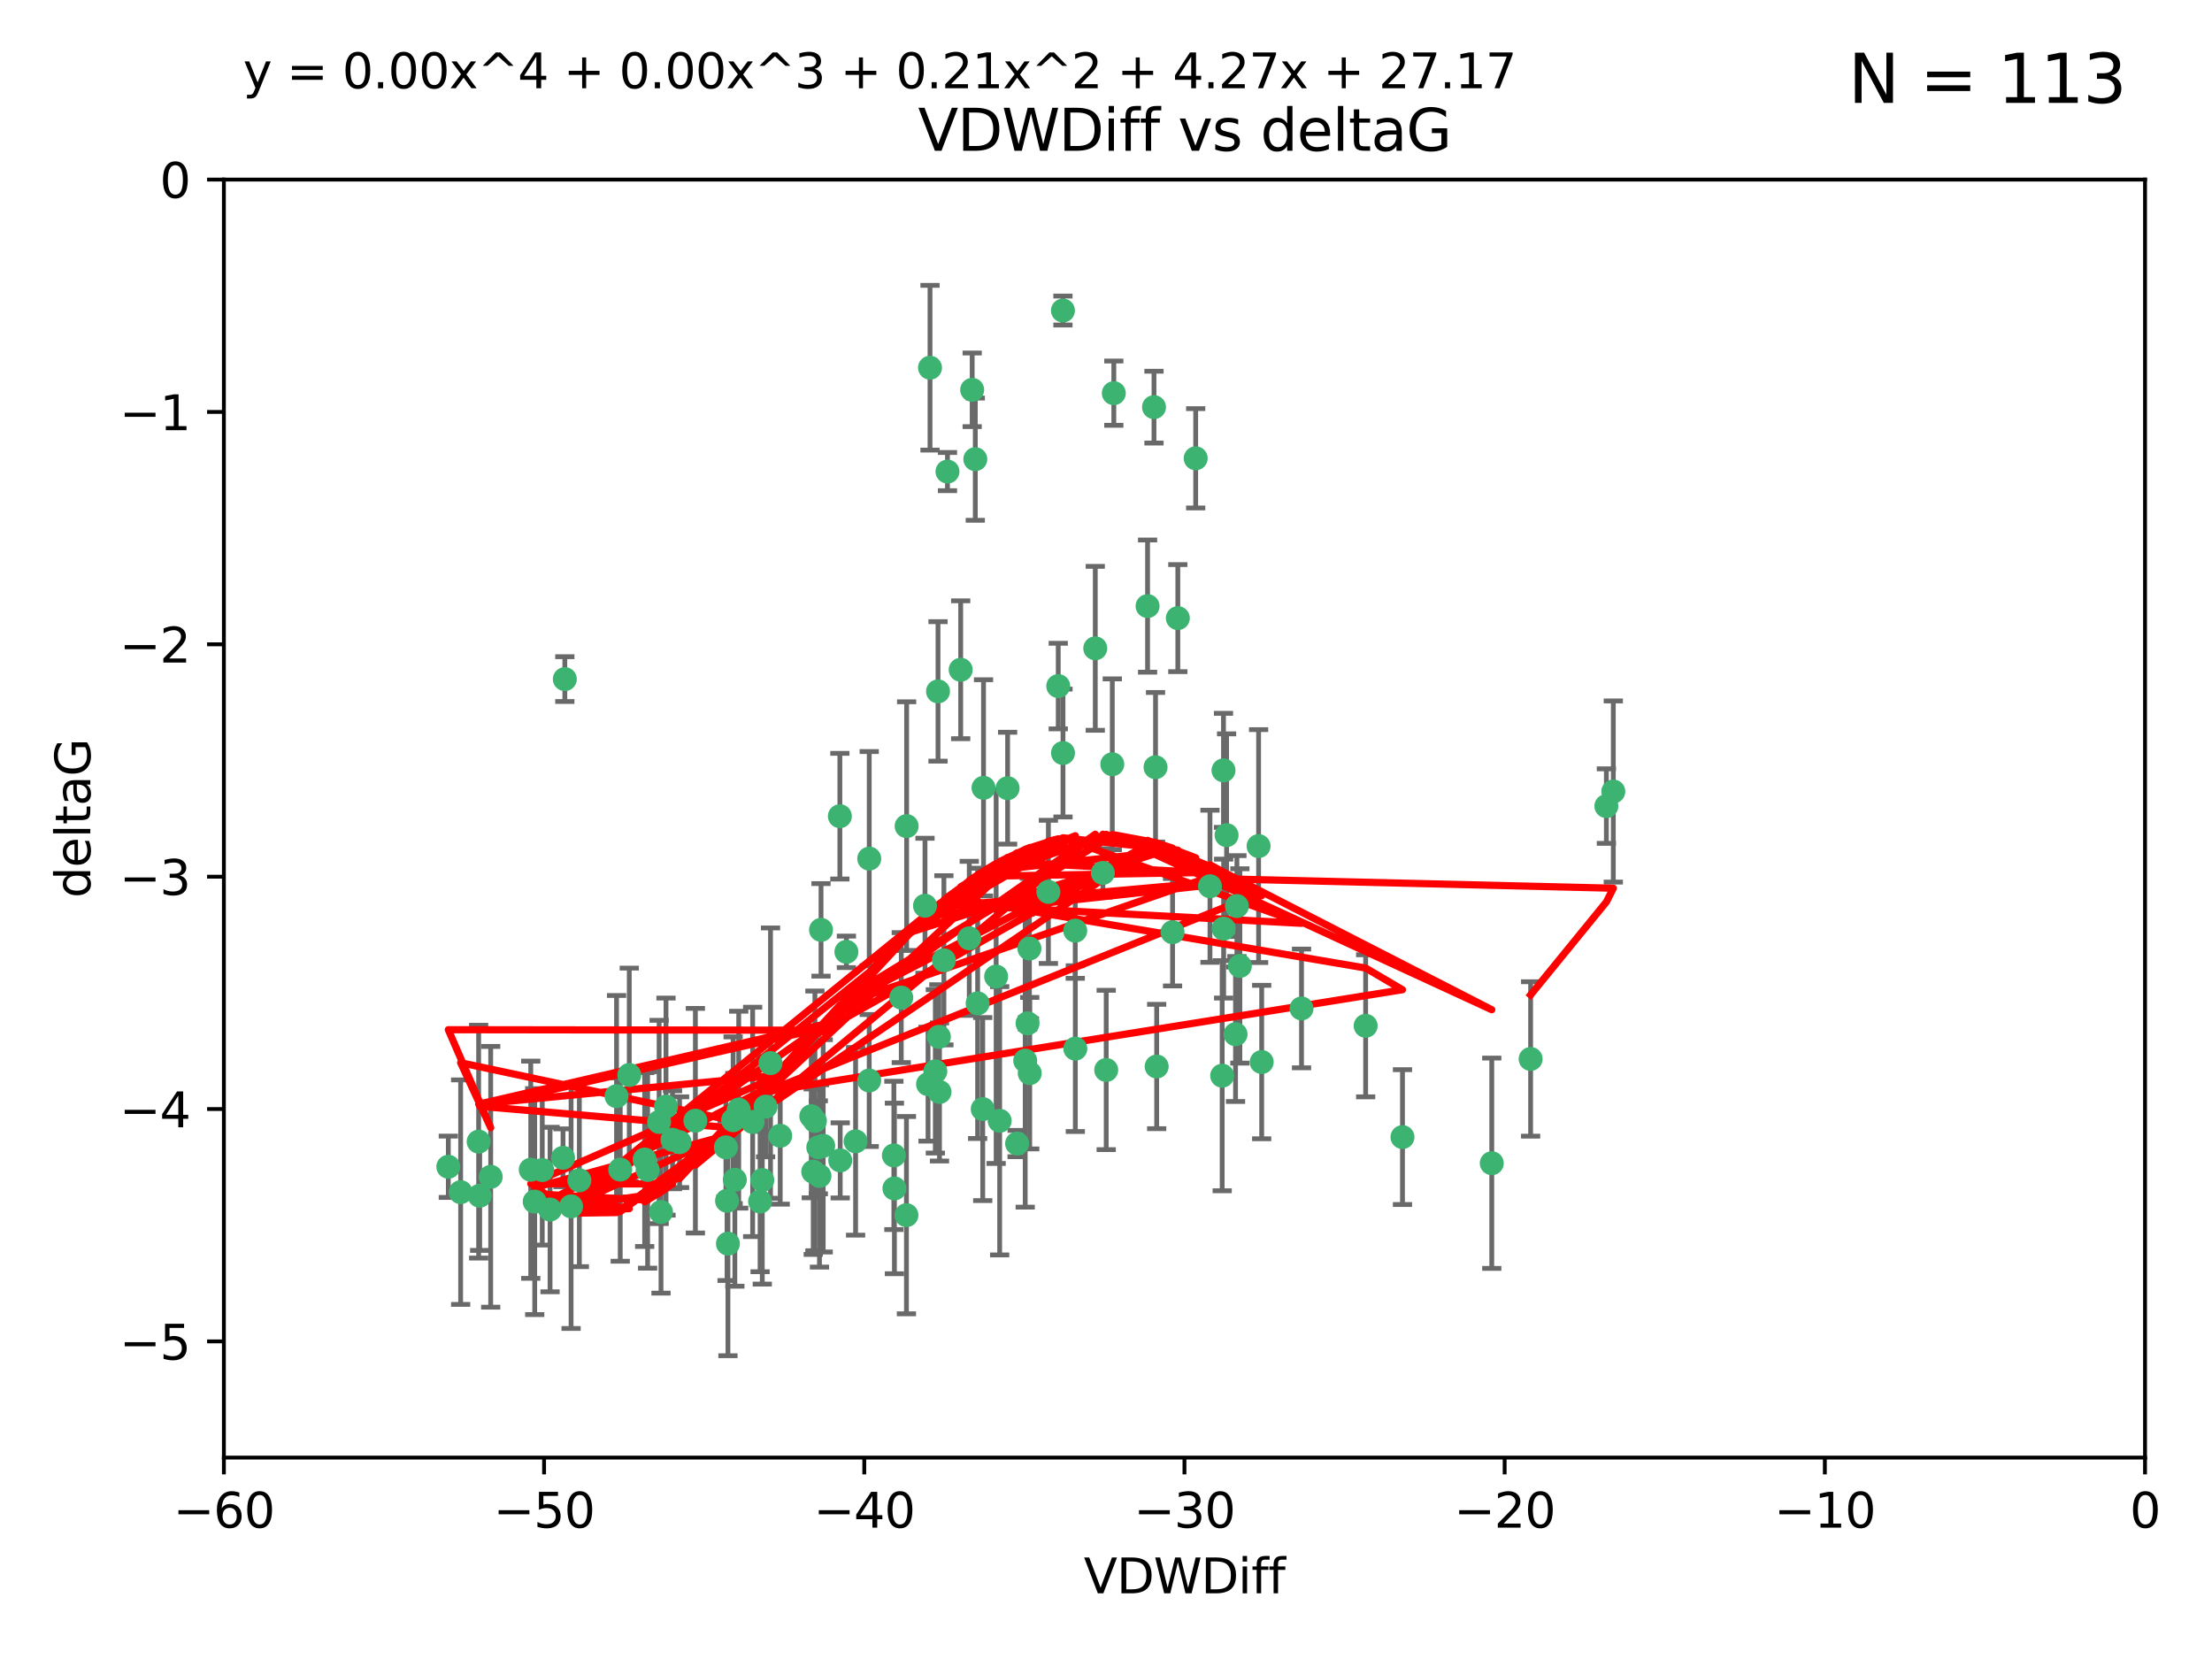 <?xml version="1.0" encoding="utf-8" standalone="no"?>
<!DOCTYPE svg PUBLIC "-//W3C//DTD SVG 1.1//EN"
  "http://www.w3.org/Graphics/SVG/1.1/DTD/svg11.dtd">
<svg xmlns:xlink="http://www.w3.org/1999/xlink" width="460.8pt" height="345.6pt" viewBox="0 0 460.8 345.6" xmlns="http://www.w3.org/2000/svg" version="1.1">
 <defs>
  <style type="text/css">*{stroke-linejoin: round; stroke-linecap: butt}</style>
 </defs>
 <g id="figure_1">
  <g id="patch_1">
   <path d="M 0 345.6 
L 460.8 345.6 
L 460.8 0 
L 0 0 
z
" style="fill: #ffffff"/>
  </g>
  <g id="axes_1">
   <g id="patch_2">
    <path d="M 46.64 303.64 
L 446.85 303.64 
L 446.85 37.411 
L 46.64 37.411 
z
" style="fill: #ffffff"/>
   </g>
   <g id="PathCollection_1">
    <defs>
     <path id="me06d4122dc" d="M 0 1.118 
C 0.297 1.118 0.581 1 0.791 0.791 
C 1 0.581 1.118 0.297 1.118 0 
C 1.118 -0.297 1 -0.581 0.791 -0.791 
C 0.581 -1 0.297 -1.118 0 -1.118 
C -0.297 -1.118 -0.581 -1 -0.791 -0.791 
C -1 -0.581 -1.118 -0.297 -1.118 0 
C -1.118 0.297 -1 0.581 -0.791 0.791 
C -0.581 1 -0.297 1.118 0 1.118 
z
" style="stroke: #3cb371"/>
    </defs>
    <g clip-path="url(#pe0b2e164c1)">
     <use xlink:href="#me06d4122dc" x="151.221" y="239.011" style="fill: #3cb371; stroke: #3cb371"/>
     <use xlink:href="#me06d4122dc" x="111.391" y="250.316" style="fill: #3cb371; stroke: #3cb371"/>
     <use xlink:href="#me06d4122dc" x="120.692" y="245.88" style="fill: #3cb371; stroke: #3cb371"/>
     <use xlink:href="#me06d4122dc" x="128.438" y="228.355" style="fill: #3cb371; stroke: #3cb371"/>
     <use xlink:href="#me06d4122dc" x="153.89" y="231.167" style="fill: #3cb371; stroke: #3cb371"/>
     <use xlink:href="#me06d4122dc" x="95.96" y="248.347" style="fill: #3cb371; stroke: #3cb371"/>
     <use xlink:href="#me06d4122dc" x="102.222" y="245.151" style="fill: #3cb371; stroke: #3cb371"/>
     <use xlink:href="#me06d4122dc" x="93.393" y="243.057" style="fill: #3cb371; stroke: #3cb371"/>
     <use xlink:href="#me06d4122dc" x="170.466" y="239.012" style="fill: #3cb371; stroke: #3cb371"/>
     <use xlink:href="#me06d4122dc" x="186.325" y="247.575" style="fill: #3cb371; stroke: #3cb371"/>
     <use xlink:href="#me06d4122dc" x="170.71" y="244.971" style="fill: #3cb371; stroke: #3cb371"/>
     <use xlink:href="#me06d4122dc" x="99.927" y="249.096" style="fill: #3cb371; stroke: #3cb371"/>
     <use xlink:href="#me06d4122dc" x="152.724" y="233.364" style="fill: #3cb371; stroke: #3cb371"/>
     <use xlink:href="#me06d4122dc" x="151.46" y="250.142" style="fill: #3cb371; stroke: #3cb371"/>
     <use xlink:href="#me06d4122dc" x="129.205" y="243.641" style="fill: #3cb371; stroke: #3cb371"/>
     <use xlink:href="#me06d4122dc" x="114.586" y="251.967" style="fill: #3cb371; stroke: #3cb371"/>
     <use xlink:href="#me06d4122dc" x="160.515" y="221.462" style="fill: #3cb371; stroke: #3cb371"/>
     <use xlink:href="#me06d4122dc" x="181.071" y="225.088" style="fill: #3cb371; stroke: #3cb371"/>
     <use xlink:href="#me06d4122dc" x="169.007" y="232.534" style="fill: #3cb371; stroke: #3cb371"/>
     <use xlink:href="#me06d4122dc" x="169.761" y="233.502" style="fill: #3cb371; stroke: #3cb371"/>
     <use xlink:href="#me06d4122dc" x="138.74" y="230.526" style="fill: #3cb371; stroke: #3cb371"/>
     <use xlink:href="#me06d4122dc" x="134.295" y="241.556" style="fill: #3cb371; stroke: #3cb371"/>
     <use xlink:href="#me06d4122dc" x="140.098" y="237.443" style="fill: #3cb371; stroke: #3cb371"/>
     <use xlink:href="#me06d4122dc" x="110.566" y="243.675" style="fill: #3cb371; stroke: #3cb371"/>
     <use xlink:href="#me06d4122dc" x="162.533" y="236.602" style="fill: #3cb371; stroke: #3cb371"/>
     <use xlink:href="#me06d4122dc" x="99.711" y="237.823" style="fill: #3cb371; stroke: #3cb371"/>
     <use xlink:href="#me06d4122dc" x="171.486" y="238.695" style="fill: #3cb371; stroke: #3cb371"/>
     <use xlink:href="#me06d4122dc" x="186.209" y="240.695" style="fill: #3cb371; stroke: #3cb371"/>
     <use xlink:href="#me06d4122dc" x="181.077" y="178.869" style="fill: #3cb371; stroke: #3cb371"/>
     <use xlink:href="#me06d4122dc" x="118.968" y="251.31" style="fill: #3cb371; stroke: #3cb371"/>
     <use xlink:href="#me06d4122dc" x="131.089" y="223.937" style="fill: #3cb371; stroke: #3cb371"/>
     <use xlink:href="#me06d4122dc" x="112.961" y="243.739" style="fill: #3cb371; stroke: #3cb371"/>
     <use xlink:href="#me06d4122dc" x="134.911" y="243.713" style="fill: #3cb371; stroke: #3cb371"/>
     <use xlink:href="#me06d4122dc" x="158.798" y="245.83" style="fill: #3cb371; stroke: #3cb371"/>
     <use xlink:href="#me06d4122dc" x="156.79" y="233.712" style="fill: #3cb371; stroke: #3cb371"/>
     <use xlink:href="#me06d4122dc" x="175.035" y="241.73" style="fill: #3cb371; stroke: #3cb371"/>
     <use xlink:href="#me06d4122dc" x="141.568" y="237.937" style="fill: #3cb371; stroke: #3cb371"/>
     <use xlink:href="#me06d4122dc" x="171.035" y="193.709" style="fill: #3cb371; stroke: #3cb371"/>
     <use xlink:href="#me06d4122dc" x="153.083" y="245.769" style="fill: #3cb371; stroke: #3cb371"/>
     <use xlink:href="#me06d4122dc" x="169.413" y="244.088" style="fill: #3cb371; stroke: #3cb371"/>
     <use xlink:href="#me06d4122dc" x="240.957" y="222.173" style="fill: #3cb371; stroke: #3cb371"/>
     <use xlink:href="#me06d4122dc" x="151.644" y="259.074" style="fill: #3cb371; stroke: #3cb371"/>
     <use xlink:href="#me06d4122dc" x="117.663" y="141.469" style="fill: #3cb371; stroke: #3cb371"/>
     <use xlink:href="#me06d4122dc" x="193.74" y="76.602" style="fill: #3cb371; stroke: #3cb371"/>
     <use xlink:href="#me06d4122dc" x="144.861" y="233.462" style="fill: #3cb371; stroke: #3cb371"/>
     <use xlink:href="#me06d4122dc" x="228.165" y="135.058" style="fill: #3cb371; stroke: #3cb371"/>
     <use xlink:href="#me06d4122dc" x="117.288" y="241.193" style="fill: #3cb371; stroke: #3cb371"/>
     <use xlink:href="#me06d4122dc" x="137.308" y="233.723" style="fill: #3cb371; stroke: #3cb371"/>
     <use xlink:href="#me06d4122dc" x="137.699" y="252.481" style="fill: #3cb371; stroke: #3cb371"/>
     <use xlink:href="#me06d4122dc" x="158.341" y="250.302" style="fill: #3cb371; stroke: #3cb371"/>
     <use xlink:href="#me06d4122dc" x="214.511" y="223.559" style="fill: #3cb371; stroke: #3cb371"/>
     <use xlink:href="#me06d4122dc" x="201.915" y="195.473" style="fill: #3cb371; stroke: #3cb371"/>
     <use xlink:href="#me06d4122dc" x="223.993" y="193.873" style="fill: #3cb371; stroke: #3cb371"/>
     <use xlink:href="#me06d4122dc" x="203.173" y="95.653" style="fill: #3cb371; stroke: #3cb371"/>
     <use xlink:href="#me06d4122dc" x="254.907" y="193.444" style="fill: #3cb371; stroke: #3cb371"/>
     <use xlink:href="#me06d4122dc" x="174.961" y="170.025" style="fill: #3cb371; stroke: #3cb371"/>
     <use xlink:href="#me06d4122dc" x="240.398" y="84.813" style="fill: #3cb371; stroke: #3cb371"/>
     <use xlink:href="#me06d4122dc" x="244.266" y="194.195" style="fill: #3cb371; stroke: #3cb371"/>
     <use xlink:href="#me06d4122dc" x="188.867" y="172.097" style="fill: #3cb371; stroke: #3cb371"/>
     <use xlink:href="#me06d4122dc" x="211.88" y="238.222" style="fill: #3cb371; stroke: #3cb371"/>
     <use xlink:href="#me06d4122dc" x="195.715" y="227.477" style="fill: #3cb371; stroke: #3cb371"/>
     <use xlink:href="#me06d4122dc" x="178.237" y="237.76" style="fill: #3cb371; stroke: #3cb371"/>
     <use xlink:href="#me06d4122dc" x="188.828" y="253.138" style="fill: #3cb371; stroke: #3cb371"/>
     <use xlink:href="#me06d4122dc" x="224.011" y="218.451" style="fill: #3cb371; stroke: #3cb371"/>
     <use xlink:href="#me06d4122dc" x="193.329" y="225.849" style="fill: #3cb371; stroke: #3cb371"/>
     <use xlink:href="#me06d4122dc" x="202.523" y="81.207" style="fill: #3cb371; stroke: #3cb371"/>
     <use xlink:href="#me06d4122dc" x="204.72" y="231.04" style="fill: #3cb371; stroke: #3cb371"/>
     <use xlink:href="#me06d4122dc" x="245.364" y="128.766" style="fill: #3cb371; stroke: #3cb371"/>
     <use xlink:href="#me06d4122dc" x="221.43" y="64.69" style="fill: #3cb371; stroke: #3cb371"/>
     <use xlink:href="#me06d4122dc" x="271.132" y="210.077" style="fill: #3cb371; stroke: #3cb371"/>
     <use xlink:href="#me06d4122dc" x="195.583" y="215.989" style="fill: #3cb371; stroke: #3cb371"/>
     <use xlink:href="#me06d4122dc" x="209.904" y="164.196" style="fill: #3cb371; stroke: #3cb371"/>
     <use xlink:href="#me06d4122dc" x="196.632" y="200.046" style="fill: #3cb371; stroke: #3cb371"/>
     <use xlink:href="#me06d4122dc" x="207.515" y="203.435" style="fill: #3cb371; stroke: #3cb371"/>
     <use xlink:href="#me06d4122dc" x="204.886" y="164.119" style="fill: #3cb371; stroke: #3cb371"/>
     <use xlink:href="#me06d4122dc" x="197.378" y="98.239" style="fill: #3cb371; stroke: #3cb371"/>
     <use xlink:href="#me06d4122dc" x="284.491" y="213.695" style="fill: #3cb371; stroke: #3cb371"/>
     <use xlink:href="#me06d4122dc" x="292.162" y="236.875" style="fill: #3cb371; stroke: #3cb371"/>
     <use xlink:href="#me06d4122dc" x="159.489" y="230.536" style="fill: #3cb371; stroke: #3cb371"/>
     <use xlink:href="#me06d4122dc" x="262.187" y="176.253" style="fill: #3cb371; stroke: #3cb371"/>
     <use xlink:href="#me06d4122dc" x="230.445" y="222.895" style="fill: #3cb371; stroke: #3cb371"/>
     <use xlink:href="#me06d4122dc" x="200.128" y="139.522" style="fill: #3cb371; stroke: #3cb371"/>
     <use xlink:href="#me06d4122dc" x="213.569" y="220.951" style="fill: #3cb371; stroke: #3cb371"/>
     <use xlink:href="#me06d4122dc" x="220.451" y="142.919" style="fill: #3cb371; stroke: #3cb371"/>
     <use xlink:href="#me06d4122dc" x="218.4" y="185.794" style="fill: #3cb371; stroke: #3cb371"/>
     <use xlink:href="#me06d4122dc" x="195.406" y="144.029" style="fill: #3cb371; stroke: #3cb371"/>
     <use xlink:href="#me06d4122dc" x="176.321" y="198.286" style="fill: #3cb371; stroke: #3cb371"/>
     <use xlink:href="#me06d4122dc" x="232.028" y="81.905" style="fill: #3cb371; stroke: #3cb371"/>
     <use xlink:href="#me06d4122dc" x="240.72" y="159.828" style="fill: #3cb371; stroke: #3cb371"/>
     <use xlink:href="#me06d4122dc" x="249.084" y="95.473" style="fill: #3cb371; stroke: #3cb371"/>
     <use xlink:href="#me06d4122dc" x="229.746" y="181.846" style="fill: #3cb371; stroke: #3cb371"/>
     <use xlink:href="#me06d4122dc" x="258.292" y="201.223" style="fill: #3cb371; stroke: #3cb371"/>
     <use xlink:href="#me06d4122dc" x="192.695" y="188.681" style="fill: #3cb371; stroke: #3cb371"/>
     <use xlink:href="#me06d4122dc" x="257.671" y="188.747" style="fill: #3cb371; stroke: #3cb371"/>
     <use xlink:href="#me06d4122dc" x="194.849" y="223.183" style="fill: #3cb371; stroke: #3cb371"/>
     <use xlink:href="#me06d4122dc" x="214.448" y="197.597" style="fill: #3cb371; stroke: #3cb371"/>
     <use xlink:href="#me06d4122dc" x="203.66" y="209.019" style="fill: #3cb371; stroke: #3cb371"/>
     <use xlink:href="#me06d4122dc" x="221.442" y="156.873" style="fill: #3cb371; stroke: #3cb371"/>
     <use xlink:href="#me06d4122dc" x="187.751" y="207.82" style="fill: #3cb371; stroke: #3cb371"/>
     <use xlink:href="#me06d4122dc" x="214.061" y="213.179" style="fill: #3cb371; stroke: #3cb371"/>
     <use xlink:href="#me06d4122dc" x="208.249" y="233.481" style="fill: #3cb371; stroke: #3cb371"/>
     <use xlink:href="#me06d4122dc" x="255.522" y="173.979" style="fill: #3cb371; stroke: #3cb371"/>
     <use xlink:href="#me06d4122dc" x="262.833" y="221.242" style="fill: #3cb371; stroke: #3cb371"/>
     <use xlink:href="#me06d4122dc" x="239.062" y="126.26" style="fill: #3cb371; stroke: #3cb371"/>
     <use xlink:href="#me06d4122dc" x="254.876" y="160.478" style="fill: #3cb371; stroke: #3cb371"/>
     <use xlink:href="#me06d4122dc" x="252.06" y="184.622" style="fill: #3cb371; stroke: #3cb371"/>
     <use xlink:href="#me06d4122dc" x="254.602" y="224.085" style="fill: #3cb371; stroke: #3cb371"/>
     <use xlink:href="#me06d4122dc" x="310.762" y="242.322" style="fill: #3cb371; stroke: #3cb371"/>
     <use xlink:href="#me06d4122dc" x="231.711" y="159.21" style="fill: #3cb371; stroke: #3cb371"/>
     <use xlink:href="#me06d4122dc" x="257.384" y="215.451" style="fill: #3cb371; stroke: #3cb371"/>
     <use xlink:href="#me06d4122dc" x="336.082" y="164.886" style="fill: #3cb371; stroke: #3cb371"/>
     <use xlink:href="#me06d4122dc" x="334.635" y="167.925" style="fill: #3cb371; stroke: #3cb371"/>
     <use xlink:href="#me06d4122dc" x="318.857" y="220.6" style="fill: #3cb371; stroke: #3cb371"/>
    </g>
   </g>
   <g id="matplotlib.axis_1">
    <g id="xtick_1">
     <g id="line2d_1">
      <defs>
       <path id="m8dceb9cf82" d="M 0 0 
L 0 3.5 
" style="stroke: #000000; stroke-width: 0.8"/>
      </defs>
      <g>
       <use xlink:href="#m8dceb9cf82" x="46.64" y="303.64" style="stroke: #000000; stroke-width: 0.8"/>
      </g>
     </g>
     <g id="text_1">
      <!-- −60 -->
      <g transform="translate(36.088 318.238)scale(0.1 -0.1)">
       <defs>
        <path id="DejaVuSans-2212" d="M 678 2272 
L 4684 2272 
L 4684 1741 
L 678 1741 
L 678 2272 
z
" transform="scale(0.016)"/>
        <path id="DejaVuSans-36" d="M 2113 2584 
Q 1688 2584 1439 2293 
Q 1191 2003 1191 1497 
Q 1191 994 1439 701 
Q 1688 409 2113 409 
Q 2538 409 2786 701 
Q 3034 994 3034 1497 
Q 3034 2003 2786 2293 
Q 2538 2584 2113 2584 
z
M 3366 4563 
L 3366 3988 
Q 3128 4100 2886 4159 
Q 2644 4219 2406 4219 
Q 1781 4219 1451 3797 
Q 1122 3375 1075 2522 
Q 1259 2794 1537 2939 
Q 1816 3084 2150 3084 
Q 2853 3084 3261 2657 
Q 3669 2231 3669 1497 
Q 3669 778 3244 343 
Q 2819 -91 2113 -91 
Q 1303 -91 875 529 
Q 447 1150 447 2328 
Q 447 3434 972 4092 
Q 1497 4750 2381 4750 
Q 2619 4750 2861 4703 
Q 3103 4656 3366 4563 
z
" transform="scale(0.016)"/>
        <path id="DejaVuSans-30" d="M 2034 4250 
Q 1547 4250 1301 3770 
Q 1056 3291 1056 2328 
Q 1056 1369 1301 889 
Q 1547 409 2034 409 
Q 2525 409 2770 889 
Q 3016 1369 3016 2328 
Q 3016 3291 2770 3770 
Q 2525 4250 2034 4250 
z
M 2034 4750 
Q 2819 4750 3233 4129 
Q 3647 3509 3647 2328 
Q 3647 1150 3233 529 
Q 2819 -91 2034 -91 
Q 1250 -91 836 529 
Q 422 1150 422 2328 
Q 422 3509 836 4129 
Q 1250 4750 2034 4750 
z
" transform="scale(0.016)"/>
       </defs>
       <use xlink:href="#DejaVuSans-2212"/>
       <use xlink:href="#DejaVuSans-36" x="83.789"/>
       <use xlink:href="#DejaVuSans-30" x="147.412"/>
      </g>
     </g>
    </g>
    <g id="xtick_2">
     <g id="line2d_2">
      <g>
       <use xlink:href="#m8dceb9cf82" x="113.342" y="303.64" style="stroke: #000000; stroke-width: 0.8"/>
      </g>
     </g>
     <g id="text_2">
      <!-- −50 -->
      <g transform="translate(102.789 318.238)scale(0.1 -0.1)">
       <defs>
        <path id="DejaVuSans-35" d="M 691 4666 
L 3169 4666 
L 3169 4134 
L 1269 4134 
L 1269 2991 
Q 1406 3038 1543 3061 
Q 1681 3084 1819 3084 
Q 2600 3084 3056 2656 
Q 3513 2228 3513 1497 
Q 3513 744 3044 326 
Q 2575 -91 1722 -91 
Q 1428 -91 1123 -41 
Q 819 9 494 109 
L 494 744 
Q 775 591 1075 516 
Q 1375 441 1709 441 
Q 2250 441 2565 725 
Q 2881 1009 2881 1497 
Q 2881 1984 2565 2268 
Q 2250 2553 1709 2553 
Q 1456 2553 1204 2497 
Q 953 2441 691 2322 
L 691 4666 
z
" transform="scale(0.016)"/>
       </defs>
       <use xlink:href="#DejaVuSans-2212"/>
       <use xlink:href="#DejaVuSans-35" x="83.789"/>
       <use xlink:href="#DejaVuSans-30" x="147.412"/>
      </g>
     </g>
    </g>
    <g id="xtick_3">
     <g id="line2d_3">
      <g>
       <use xlink:href="#m8dceb9cf82" x="180.043" y="303.64" style="stroke: #000000; stroke-width: 0.8"/>
      </g>
     </g>
     <g id="text_3">
      <!-- −40 -->
      <g transform="translate(169.491 318.238)scale(0.1 -0.1)">
       <defs>
        <path id="DejaVuSans-34" d="M 2419 4116 
L 825 1625 
L 2419 1625 
L 2419 4116 
z
M 2253 4666 
L 3047 4666 
L 3047 1625 
L 3713 1625 
L 3713 1100 
L 3047 1100 
L 3047 0 
L 2419 0 
L 2419 1100 
L 313 1100 
L 313 1709 
L 2253 4666 
z
" transform="scale(0.016)"/>
       </defs>
       <use xlink:href="#DejaVuSans-2212"/>
       <use xlink:href="#DejaVuSans-34" x="83.789"/>
       <use xlink:href="#DejaVuSans-30" x="147.412"/>
      </g>
     </g>
    </g>
    <g id="xtick_4">
     <g id="line2d_4">
      <g>
       <use xlink:href="#m8dceb9cf82" x="246.745" y="303.64" style="stroke: #000000; stroke-width: 0.8"/>
      </g>
     </g>
     <g id="text_4">
      <!-- −30 -->
      <g transform="translate(236.193 318.238)scale(0.1 -0.1)">
       <defs>
        <path id="DejaVuSans-33" d="M 2597 2516 
Q 3050 2419 3304 2112 
Q 3559 1806 3559 1356 
Q 3559 666 3084 287 
Q 2609 -91 1734 -91 
Q 1441 -91 1130 -33 
Q 819 25 488 141 
L 488 750 
Q 750 597 1062 519 
Q 1375 441 1716 441 
Q 2309 441 2620 675 
Q 2931 909 2931 1356 
Q 2931 1769 2642 2001 
Q 2353 2234 1838 2234 
L 1294 2234 
L 1294 2753 
L 1863 2753 
Q 2328 2753 2575 2939 
Q 2822 3125 2822 3475 
Q 2822 3834 2567 4026 
Q 2313 4219 1838 4219 
Q 1578 4219 1281 4162 
Q 984 4106 628 3988 
L 628 4550 
Q 988 4650 1302 4700 
Q 1616 4750 1894 4750 
Q 2613 4750 3031 4423 
Q 3450 4097 3450 3541 
Q 3450 3153 3228 2886 
Q 3006 2619 2597 2516 
z
" transform="scale(0.016)"/>
       </defs>
       <use xlink:href="#DejaVuSans-2212"/>
       <use xlink:href="#DejaVuSans-33" x="83.789"/>
       <use xlink:href="#DejaVuSans-30" x="147.412"/>
      </g>
     </g>
    </g>
    <g id="xtick_5">
     <g id="line2d_5">
      <g>
       <use xlink:href="#m8dceb9cf82" x="313.447" y="303.64" style="stroke: #000000; stroke-width: 0.8"/>
      </g>
     </g>
     <g id="text_5">
      <!-- −20 -->
      <g transform="translate(302.894 318.238)scale(0.1 -0.1)">
       <defs>
        <path id="DejaVuSans-32" d="M 1228 531 
L 3431 531 
L 3431 0 
L 469 0 
L 469 531 
Q 828 903 1448 1529 
Q 2069 2156 2228 2338 
Q 2531 2678 2651 2914 
Q 2772 3150 2772 3378 
Q 2772 3750 2511 3984 
Q 2250 4219 1831 4219 
Q 1534 4219 1204 4116 
Q 875 4013 500 3803 
L 500 4441 
Q 881 4594 1212 4672 
Q 1544 4750 1819 4750 
Q 2544 4750 2975 4387 
Q 3406 4025 3406 3419 
Q 3406 3131 3298 2873 
Q 3191 2616 2906 2266 
Q 2828 2175 2409 1742 
Q 1991 1309 1228 531 
z
" transform="scale(0.016)"/>
       </defs>
       <use xlink:href="#DejaVuSans-2212"/>
       <use xlink:href="#DejaVuSans-32" x="83.789"/>
       <use xlink:href="#DejaVuSans-30" x="147.412"/>
      </g>
     </g>
    </g>
    <g id="xtick_6">
     <g id="line2d_6">
      <g>
       <use xlink:href="#m8dceb9cf82" x="380.148" y="303.64" style="stroke: #000000; stroke-width: 0.8"/>
      </g>
     </g>
     <g id="text_6">
      <!-- −10 -->
      <g transform="translate(369.596 318.238)scale(0.1 -0.1)">
       <defs>
        <path id="DejaVuSans-31" d="M 794 531 
L 1825 531 
L 1825 4091 
L 703 3866 
L 703 4441 
L 1819 4666 
L 2450 4666 
L 2450 531 
L 3481 531 
L 3481 0 
L 794 0 
L 794 531 
z
" transform="scale(0.016)"/>
       </defs>
       <use xlink:href="#DejaVuSans-2212"/>
       <use xlink:href="#DejaVuSans-31" x="83.789"/>
       <use xlink:href="#DejaVuSans-30" x="147.412"/>
      </g>
     </g>
    </g>
    <g id="xtick_7">
     <g id="line2d_7">
      <g>
       <use xlink:href="#m8dceb9cf82" x="446.85" y="303.64" style="stroke: #000000; stroke-width: 0.8"/>
      </g>
     </g>
     <g id="text_7">
      <!-- 0 -->
      <g transform="translate(443.669 318.238)scale(0.1 -0.1)">
       <use xlink:href="#DejaVuSans-30"/>
      </g>
     </g>
    </g>
    <g id="text_8">
     <!-- VDWDiff -->
     <g transform="translate(225.772 331.917)scale(0.1 -0.1)">
      <defs>
       <path id="DejaVuSans-56" d="M 1831 0 
L 50 4666 
L 709 4666 
L 2188 738 
L 3669 4666 
L 4325 4666 
L 2547 0 
L 1831 0 
z
" transform="scale(0.016)"/>
       <path id="DejaVuSans-44" d="M 1259 4147 
L 1259 519 
L 2022 519 
Q 2988 519 3436 956 
Q 3884 1394 3884 2338 
Q 3884 3275 3436 3711 
Q 2988 4147 2022 4147 
L 1259 4147 
z
M 628 4666 
L 1925 4666 
Q 3281 4666 3915 4102 
Q 4550 3538 4550 2338 
Q 4550 1131 3912 565 
Q 3275 0 1925 0 
L 628 0 
L 628 4666 
z
" transform="scale(0.016)"/>
       <path id="DejaVuSans-57" d="M 213 4666 
L 850 4666 
L 1831 722 
L 2809 4666 
L 3519 4666 
L 4500 722 
L 5478 4666 
L 6119 4666 
L 4947 0 
L 4153 0 
L 3169 4050 
L 2175 0 
L 1381 0 
L 213 4666 
z
" transform="scale(0.016)"/>
       <path id="DejaVuSans-69" d="M 603 3500 
L 1178 3500 
L 1178 0 
L 603 0 
L 603 3500 
z
M 603 4863 
L 1178 4863 
L 1178 4134 
L 603 4134 
L 603 4863 
z
" transform="scale(0.016)"/>
       <path id="DejaVuSans-66" d="M 2375 4863 
L 2375 4384 
L 1825 4384 
Q 1516 4384 1395 4259 
Q 1275 4134 1275 3809 
L 1275 3500 
L 2222 3500 
L 2222 3053 
L 1275 3053 
L 1275 0 
L 697 0 
L 697 3053 
L 147 3053 
L 147 3500 
L 697 3500 
L 697 3744 
Q 697 4328 969 4595 
Q 1241 4863 1831 4863 
L 2375 4863 
z
" transform="scale(0.016)"/>
      </defs>
      <use xlink:href="#DejaVuSans-56"/>
      <use xlink:href="#DejaVuSans-44" x="68.408"/>
      <use xlink:href="#DejaVuSans-57" x="145.41"/>
      <use xlink:href="#DejaVuSans-44" x="244.287"/>
      <use xlink:href="#DejaVuSans-69" x="321.289"/>
      <use xlink:href="#DejaVuSans-66" x="349.072"/>
      <use xlink:href="#DejaVuSans-66" x="384.277"/>
     </g>
    </g>
   </g>
   <g id="matplotlib.axis_2">
    <g id="ytick_1">
     <g id="line2d_8">
      <defs>
       <path id="m601902a072" d="M 0 0 
L -3.5 0 
" style="stroke: #000000; stroke-width: 0.8"/>
      </defs>
      <g>
       <use xlink:href="#m601902a072" x="46.64" y="279.437" style="stroke: #000000; stroke-width: 0.8"/>
      </g>
     </g>
     <g id="text_9">
      <!-- −5 -->
      <g transform="translate(24.898 283.237)scale(0.1 -0.1)">
       <use xlink:href="#DejaVuSans-2212"/>
       <use xlink:href="#DejaVuSans-35" x="83.789"/>
      </g>
     </g>
    </g>
    <g id="ytick_2">
     <g id="line2d_9">
      <g>
       <use xlink:href="#m601902a072" x="46.64" y="231.032" style="stroke: #000000; stroke-width: 0.8"/>
      </g>
     </g>
     <g id="text_10">
      <!-- −4 -->
      <g transform="translate(24.898 234.831)scale(0.1 -0.1)">
       <use xlink:href="#DejaVuSans-2212"/>
       <use xlink:href="#DejaVuSans-34" x="83.789"/>
      </g>
     </g>
    </g>
    <g id="ytick_3">
     <g id="line2d_10">
      <g>
       <use xlink:href="#m601902a072" x="46.64" y="182.627" style="stroke: #000000; stroke-width: 0.8"/>
      </g>
     </g>
     <g id="text_11">
      <!-- −3 -->
      <g transform="translate(24.898 186.426)scale(0.1 -0.1)">
       <use xlink:href="#DejaVuSans-2212"/>
       <use xlink:href="#DejaVuSans-33" x="83.789"/>
      </g>
     </g>
    </g>
    <g id="ytick_4">
     <g id="line2d_11">
      <g>
       <use xlink:href="#m601902a072" x="46.64" y="134.222" style="stroke: #000000; stroke-width: 0.8"/>
      </g>
     </g>
     <g id="text_12">
      <!-- −2 -->
      <g transform="translate(24.898 138.021)scale(0.1 -0.1)">
       <use xlink:href="#DejaVuSans-2212"/>
       <use xlink:href="#DejaVuSans-32" x="83.789"/>
      </g>
     </g>
    </g>
    <g id="ytick_5">
     <g id="line2d_12">
      <g>
       <use xlink:href="#m601902a072" x="46.64" y="85.816" style="stroke: #000000; stroke-width: 0.8"/>
      </g>
     </g>
     <g id="text_13">
      <!-- −1 -->
      <g transform="translate(24.898 89.616)scale(0.1 -0.1)">
       <use xlink:href="#DejaVuSans-2212"/>
       <use xlink:href="#DejaVuSans-31" x="83.789"/>
      </g>
     </g>
    </g>
    <g id="ytick_6">
     <g id="line2d_13">
      <g>
       <use xlink:href="#m601902a072" x="46.64" y="37.411" style="stroke: #000000; stroke-width: 0.8"/>
      </g>
     </g>
     <g id="text_14">
      <!-- 0 -->
      <g transform="translate(33.278 41.21)scale(0.1 -0.1)">
       <use xlink:href="#DejaVuSans-30"/>
      </g>
     </g>
    </g>
    <g id="text_15">
     <!-- deltaG -->
     <g transform="translate(18.818 187.064)rotate(-90)scale(0.1 -0.1)">
      <defs>
       <path id="DejaVuSans-64" d="M 2906 2969 
L 2906 4863 
L 3481 4863 
L 3481 0 
L 2906 0 
L 2906 525 
Q 2725 213 2448 61 
Q 2172 -91 1784 -91 
Q 1150 -91 751 415 
Q 353 922 353 1747 
Q 353 2572 751 3078 
Q 1150 3584 1784 3584 
Q 2172 3584 2448 3432 
Q 2725 3281 2906 2969 
z
M 947 1747 
Q 947 1113 1208 752 
Q 1469 391 1925 391 
Q 2381 391 2643 752 
Q 2906 1113 2906 1747 
Q 2906 2381 2643 2742 
Q 2381 3103 1925 3103 
Q 1469 3103 1208 2742 
Q 947 2381 947 1747 
z
" transform="scale(0.016)"/>
       <path id="DejaVuSans-65" d="M 3597 1894 
L 3597 1613 
L 953 1613 
Q 991 1019 1311 708 
Q 1631 397 2203 397 
Q 2534 397 2845 478 
Q 3156 559 3463 722 
L 3463 178 
Q 3153 47 2828 -22 
Q 2503 -91 2169 -91 
Q 1331 -91 842 396 
Q 353 884 353 1716 
Q 353 2575 817 3079 
Q 1281 3584 2069 3584 
Q 2775 3584 3186 3129 
Q 3597 2675 3597 1894 
z
M 3022 2063 
Q 3016 2534 2758 2815 
Q 2500 3097 2075 3097 
Q 1594 3097 1305 2825 
Q 1016 2553 972 2059 
L 3022 2063 
z
" transform="scale(0.016)"/>
       <path id="DejaVuSans-6c" d="M 603 4863 
L 1178 4863 
L 1178 0 
L 603 0 
L 603 4863 
z
" transform="scale(0.016)"/>
       <path id="DejaVuSans-74" d="M 1172 4494 
L 1172 3500 
L 2356 3500 
L 2356 3053 
L 1172 3053 
L 1172 1153 
Q 1172 725 1289 603 
Q 1406 481 1766 481 
L 2356 481 
L 2356 0 
L 1766 0 
Q 1100 0 847 248 
Q 594 497 594 1153 
L 594 3053 
L 172 3053 
L 172 3500 
L 594 3500 
L 594 4494 
L 1172 4494 
z
" transform="scale(0.016)"/>
       <path id="DejaVuSans-61" d="M 2194 1759 
Q 1497 1759 1228 1600 
Q 959 1441 959 1056 
Q 959 750 1161 570 
Q 1363 391 1709 391 
Q 2188 391 2477 730 
Q 2766 1069 2766 1631 
L 2766 1759 
L 2194 1759 
z
M 3341 1997 
L 3341 0 
L 2766 0 
L 2766 531 
Q 2569 213 2275 61 
Q 1981 -91 1556 -91 
Q 1019 -91 701 211 
Q 384 513 384 1019 
Q 384 1609 779 1909 
Q 1175 2209 1959 2209 
L 2766 2209 
L 2766 2266 
Q 2766 2663 2505 2880 
Q 2244 3097 1772 3097 
Q 1472 3097 1187 3025 
Q 903 2953 641 2809 
L 641 3341 
Q 956 3463 1253 3523 
Q 1550 3584 1831 3584 
Q 2591 3584 2966 3190 
Q 3341 2797 3341 1997 
z
" transform="scale(0.016)"/>
       <path id="DejaVuSans-47" d="M 3809 666 
L 3809 1919 
L 2778 1919 
L 2778 2438 
L 4434 2438 
L 4434 434 
Q 4069 175 3628 42 
Q 3188 -91 2688 -91 
Q 1594 -91 976 548 
Q 359 1188 359 2328 
Q 359 3472 976 4111 
Q 1594 4750 2688 4750 
Q 3144 4750 3555 4637 
Q 3966 4525 4313 4306 
L 4313 3634 
Q 3963 3931 3569 4081 
Q 3175 4231 2741 4231 
Q 1884 4231 1454 3753 
Q 1025 3275 1025 2328 
Q 1025 1384 1454 906 
Q 1884 428 2741 428 
Q 3075 428 3337 486 
Q 3600 544 3809 666 
z
" transform="scale(0.016)"/>
      </defs>
      <use xlink:href="#DejaVuSans-64"/>
      <use xlink:href="#DejaVuSans-65" x="63.477"/>
      <use xlink:href="#DejaVuSans-6c" x="125"/>
      <use xlink:href="#DejaVuSans-74" x="152.783"/>
      <use xlink:href="#DejaVuSans-61" x="191.992"/>
      <use xlink:href="#DejaVuSans-47" x="253.271"/>
     </g>
    </g>
   </g>
   <g id="LineCollection_1">
    <path d="M 151.221 249.332 
L 151.221 228.691 
" clip-path="url(#pe0b2e164c1)" style="fill: none; stroke: #696969"/>
    <path d="M 111.391 273.851 
L 111.391 226.78 
" clip-path="url(#pe0b2e164c1)" style="fill: none; stroke: #696969"/>
    <path d="M 120.692 263.87 
L 120.692 227.891 
" clip-path="url(#pe0b2e164c1)" style="fill: none; stroke: #696969"/>
    <path d="M 128.438 249.329 
L 128.438 207.382 
" clip-path="url(#pe0b2e164c1)" style="fill: none; stroke: #696969"/>
    <path d="M 153.89 251.678 
L 153.89 210.656 
" clip-path="url(#pe0b2e164c1)" style="fill: none; stroke: #696969"/>
    <path d="M 95.96 271.729 
L 95.96 224.965 
" clip-path="url(#pe0b2e164c1)" style="fill: none; stroke: #696969"/>
    <path d="M 102.222 272.312 
L 102.222 217.99 
" clip-path="url(#pe0b2e164c1)" style="fill: none; stroke: #696969"/>
    <path d="M 93.393 249.446 
L 93.393 236.669 
" clip-path="url(#pe0b2e164c1)" style="fill: none; stroke: #696969"/>
    <path d="M 170.466 248.696 
L 170.466 229.327 
" clip-path="url(#pe0b2e164c1)" style="fill: none; stroke: #696969"/>
    <path d="M 186.325 265.34 
L 186.325 229.81 
" clip-path="url(#pe0b2e164c1)" style="fill: none; stroke: #696969"/>
    <path d="M 170.71 263.96 
L 170.71 225.982 
" clip-path="url(#pe0b2e164c1)" style="fill: none; stroke: #696969"/>
    <path d="M 99.927 260.481 
L 99.927 237.71 
" clip-path="url(#pe0b2e164c1)" style="fill: none; stroke: #696969"/>
    <path d="M 152.724 250.731 
L 152.724 215.997 
" clip-path="url(#pe0b2e164c1)" style="fill: none; stroke: #696969"/>
    <path d="M 151.46 266.753 
L 151.46 233.531 
" clip-path="url(#pe0b2e164c1)" style="fill: none; stroke: #696969"/>
    <path d="M 129.205 262.737 
L 129.205 224.544 
" clip-path="url(#pe0b2e164c1)" style="fill: none; stroke: #696969"/>
    <path d="M 114.586 269.097 
L 114.586 234.836 
" clip-path="url(#pe0b2e164c1)" style="fill: none; stroke: #696969"/>
    <path d="M 160.515 249.617 
L 160.515 193.307 
" clip-path="url(#pe0b2e164c1)" style="fill: none; stroke: #696969"/>
    <path d="M 181.071 238.836 
L 181.071 211.34 
" clip-path="url(#pe0b2e164c1)" style="fill: none; stroke: #696969"/>
    <path d="M 169.007 249.526 
L 169.007 215.542 
" clip-path="url(#pe0b2e164c1)" style="fill: none; stroke: #696969"/>
    <path d="M 169.761 260.554 
L 169.761 206.45 
" clip-path="url(#pe0b2e164c1)" style="fill: none; stroke: #696969"/>
    <path d="M 138.74 253.132 
L 138.74 207.921 
" clip-path="url(#pe0b2e164c1)" style="fill: none; stroke: #696969"/>
    <path d="M 134.295 259.663 
L 134.295 223.449 
" clip-path="url(#pe0b2e164c1)" style="fill: none; stroke: #696969"/>
    <path d="M 140.098 247.65 
L 140.098 227.236 
" clip-path="url(#pe0b2e164c1)" style="fill: none; stroke: #696969"/>
    <path d="M 110.566 266.303 
L 110.566 221.048 
" clip-path="url(#pe0b2e164c1)" style="fill: none; stroke: #696969"/>
    <path d="M 162.533 250.846 
L 162.533 222.359 
" clip-path="url(#pe0b2e164c1)" style="fill: none; stroke: #696969"/>
    <path d="M 99.711 262.077 
L 99.711 213.568 
" clip-path="url(#pe0b2e164c1)" style="fill: none; stroke: #696969"/>
    <path d="M 171.486 260.812 
L 171.486 216.578 
" clip-path="url(#pe0b2e164c1)" style="fill: none; stroke: #696969"/>
    <path d="M 186.209 256.139 
L 186.209 225.251 
" clip-path="url(#pe0b2e164c1)" style="fill: none; stroke: #696969"/>
    <path d="M 181.077 201.178 
L 181.077 156.56 
" clip-path="url(#pe0b2e164c1)" style="fill: none; stroke: #696969"/>
    <path d="M 118.968 276.746 
L 118.968 225.873 
" clip-path="url(#pe0b2e164c1)" style="fill: none; stroke: #696969"/>
    <path d="M 131.089 246.2 
L 131.089 201.674 
" clip-path="url(#pe0b2e164c1)" style="fill: none; stroke: #696969"/>
    <path d="M 112.961 259.37 
L 112.961 228.107 
" clip-path="url(#pe0b2e164c1)" style="fill: none; stroke: #696969"/>
    <path d="M 134.911 264.178 
L 134.911 223.248 
" clip-path="url(#pe0b2e164c1)" style="fill: none; stroke: #696969"/>
    <path d="M 158.798 267.497 
L 158.798 224.162 
" clip-path="url(#pe0b2e164c1)" style="fill: none; stroke: #696969"/>
    <path d="M 156.79 257.598 
L 156.79 209.826 
" clip-path="url(#pe0b2e164c1)" style="fill: none; stroke: #696969"/>
    <path d="M 175.035 249.557 
L 175.035 233.903 
" clip-path="url(#pe0b2e164c1)" style="fill: none; stroke: #696969"/>
    <path d="M 141.568 247.386 
L 141.568 228.488 
" clip-path="url(#pe0b2e164c1)" style="fill: none; stroke: #696969"/>
    <path d="M 171.035 203.348 
L 171.035 184.071 
" clip-path="url(#pe0b2e164c1)" style="fill: none; stroke: #696969"/>
    <path d="M 153.083 267.941 
L 153.083 223.597 
" clip-path="url(#pe0b2e164c1)" style="fill: none; stroke: #696969"/>
    <path d="M 169.413 261.318 
L 169.413 226.858 
" clip-path="url(#pe0b2e164c1)" style="fill: none; stroke: #696969"/>
    <path d="M 240.957 235.121 
L 240.957 209.225 
" clip-path="url(#pe0b2e164c1)" style="fill: none; stroke: #696969"/>
    <path d="M 151.644 282.417 
L 151.644 235.732 
" clip-path="url(#pe0b2e164c1)" style="fill: none; stroke: #696969"/>
    <path d="M 117.663 146.137 
L 117.663 136.802 
" clip-path="url(#pe0b2e164c1)" style="fill: none; stroke: #696969"/>
    <path d="M 193.74 93.762 
L 193.74 59.442 
" clip-path="url(#pe0b2e164c1)" style="fill: none; stroke: #696969"/>
    <path d="M 144.861 256.854 
L 144.861 210.07 
" clip-path="url(#pe0b2e164c1)" style="fill: none; stroke: #696969"/>
    <path d="M 228.165 152.133 
L 228.165 117.984 
" clip-path="url(#pe0b2e164c1)" style="fill: none; stroke: #696969"/>
    <path d="M 117.288 247.22 
L 117.288 235.166 
" clip-path="url(#pe0b2e164c1)" style="fill: none; stroke: #696969"/>
    <path d="M 137.308 254.896 
L 137.308 212.549 
" clip-path="url(#pe0b2e164c1)" style="fill: none; stroke: #696969"/>
    <path d="M 137.699 269.381 
L 137.699 235.581 
" clip-path="url(#pe0b2e164c1)" style="fill: none; stroke: #696969"/>
    <path d="M 158.341 264.925 
L 158.341 235.679 
" clip-path="url(#pe0b2e164c1)" style="fill: none; stroke: #696969"/>
    <path d="M 214.511 239.336 
L 214.511 207.781 
" clip-path="url(#pe0b2e164c1)" style="fill: none; stroke: #696969"/>
    <path d="M 201.915 211.518 
L 201.915 179.428 
" clip-path="url(#pe0b2e164c1)" style="fill: none; stroke: #696969"/>
    <path d="M 223.993 203.802 
L 223.993 183.944 
" clip-path="url(#pe0b2e164c1)" style="fill: none; stroke: #696969"/>
    <path d="M 203.173 108.382 
L 203.173 82.923 
" clip-path="url(#pe0b2e164c1)" style="fill: none; stroke: #696969"/>
    <path d="M 254.907 207.913 
L 254.907 178.974 
" clip-path="url(#pe0b2e164c1)" style="fill: none; stroke: #696969"/>
    <path d="M 174.961 183.114 
L 174.961 156.935 
" clip-path="url(#pe0b2e164c1)" style="fill: none; stroke: #696969"/>
    <path d="M 240.398 92.293 
L 240.398 77.332 
" clip-path="url(#pe0b2e164c1)" style="fill: none; stroke: #696969"/>
    <path d="M 244.266 205.384 
L 244.266 183.006 
" clip-path="url(#pe0b2e164c1)" style="fill: none; stroke: #696969"/>
    <path d="M 188.867 197.995 
L 188.867 146.198 
" clip-path="url(#pe0b2e164c1)" style="fill: none; stroke: #696969"/>
    <path d="M 211.88 240.963 
L 211.88 235.481 
" clip-path="url(#pe0b2e164c1)" style="fill: none; stroke: #696969"/>
    <path d="M 195.715 241.86 
L 195.715 213.095 
" clip-path="url(#pe0b2e164c1)" style="fill: none; stroke: #696969"/>
    <path d="M 178.237 257.301 
L 178.237 218.218 
" clip-path="url(#pe0b2e164c1)" style="fill: none; stroke: #696969"/>
    <path d="M 188.828 273.691 
L 188.828 232.586 
" clip-path="url(#pe0b2e164c1)" style="fill: none; stroke: #696969"/>
    <path d="M 224.011 235.713 
L 224.011 201.188 
" clip-path="url(#pe0b2e164c1)" style="fill: none; stroke: #696969"/>
    <path d="M 193.329 237.72 
L 193.329 213.978 
" clip-path="url(#pe0b2e164c1)" style="fill: none; stroke: #696969"/>
    <path d="M 202.523 88.875 
L 202.523 73.539 
" clip-path="url(#pe0b2e164c1)" style="fill: none; stroke: #696969"/>
    <path d="M 204.72 250.104 
L 204.72 211.975 
" clip-path="url(#pe0b2e164c1)" style="fill: none; stroke: #696969"/>
    <path d="M 245.364 139.92 
L 245.364 117.611 
" clip-path="url(#pe0b2e164c1)" style="fill: none; stroke: #696969"/>
    <path d="M 221.43 67.709 
L 221.43 61.672 
" clip-path="url(#pe0b2e164c1)" style="fill: none; stroke: #696969"/>
    <path d="M 271.132 222.445 
L 271.132 197.71 
" clip-path="url(#pe0b2e164c1)" style="fill: none; stroke: #696969"/>
    <path d="M 195.583 226.845 
L 195.583 205.133 
" clip-path="url(#pe0b2e164c1)" style="fill: none; stroke: #696969"/>
    <path d="M 209.904 175.847 
L 209.904 152.545 
" clip-path="url(#pe0b2e164c1)" style="fill: none; stroke: #696969"/>
    <path d="M 196.632 217.668 
L 196.632 182.424 
" clip-path="url(#pe0b2e164c1)" style="fill: none; stroke: #696969"/>
    <path d="M 207.515 242.368 
L 207.515 164.502 
" clip-path="url(#pe0b2e164c1)" style="fill: none; stroke: #696969"/>
    <path d="M 204.886 186.638 
L 204.886 141.6 
" clip-path="url(#pe0b2e164c1)" style="fill: none; stroke: #696969"/>
    <path d="M 197.378 102.217 
L 197.378 94.26 
" clip-path="url(#pe0b2e164c1)" style="fill: none; stroke: #696969"/>
    <path d="M 284.491 228.496 
L 284.491 198.895 
" clip-path="url(#pe0b2e164c1)" style="fill: none; stroke: #696969"/>
    <path d="M 292.162 250.922 
L 292.162 222.829 
" clip-path="url(#pe0b2e164c1)" style="fill: none; stroke: #696969"/>
    <path d="M 159.489 240.987 
L 159.489 220.084 
" clip-path="url(#pe0b2e164c1)" style="fill: none; stroke: #696969"/>
    <path d="M 262.187 200.512 
L 262.187 151.994 
" clip-path="url(#pe0b2e164c1)" style="fill: none; stroke: #696969"/>
    <path d="M 230.445 239.489 
L 230.445 206.3 
" clip-path="url(#pe0b2e164c1)" style="fill: none; stroke: #696969"/>
    <path d="M 200.128 153.884 
L 200.128 125.16 
" clip-path="url(#pe0b2e164c1)" style="fill: none; stroke: #696969"/>
    <path d="M 213.569 251.471 
L 213.569 190.431 
" clip-path="url(#pe0b2e164c1)" style="fill: none; stroke: #696969"/>
    <path d="M 220.451 151.833 
L 220.451 134.005 
" clip-path="url(#pe0b2e164c1)" style="fill: none; stroke: #696969"/>
    <path d="M 218.4 200.702 
L 218.4 170.886 
" clip-path="url(#pe0b2e164c1)" style="fill: none; stroke: #696969"/>
    <path d="M 195.406 158.556 
L 195.406 129.503 
" clip-path="url(#pe0b2e164c1)" style="fill: none; stroke: #696969"/>
    <path d="M 176.321 201.563 
L 176.321 195.009 
" clip-path="url(#pe0b2e164c1)" style="fill: none; stroke: #696969"/>
    <path d="M 232.028 88.597 
L 232.028 75.213 
" clip-path="url(#pe0b2e164c1)" style="fill: none; stroke: #696969"/>
    <path d="M 240.72 175.402 
L 240.72 144.254 
" clip-path="url(#pe0b2e164c1)" style="fill: none; stroke: #696969"/>
    <path d="M 249.084 105.82 
L 249.084 85.126 
" clip-path="url(#pe0b2e164c1)" style="fill: none; stroke: #696969"/>
    <path d="M 229.746 186.895 
L 229.746 176.797 
" clip-path="url(#pe0b2e164c1)" style="fill: none; stroke: #696969"/>
    <path d="M 258.292 221.468 
L 258.292 180.978 
" clip-path="url(#pe0b2e164c1)" style="fill: none; stroke: #696969"/>
    <path d="M 192.695 202.739 
L 192.695 174.624 
" clip-path="url(#pe0b2e164c1)" style="fill: none; stroke: #696969"/>
    <path d="M 257.671 199.254 
L 257.671 178.24 
" clip-path="url(#pe0b2e164c1)" style="fill: none; stroke: #696969"/>
    <path d="M 194.849 240.197 
L 194.849 206.168 
" clip-path="url(#pe0b2e164c1)" style="fill: none; stroke: #696969"/>
    <path d="M 214.448 212.222 
L 214.448 182.972 
" clip-path="url(#pe0b2e164c1)" style="fill: none; stroke: #696969"/>
    <path d="M 203.66 237.171 
L 203.66 180.866 
" clip-path="url(#pe0b2e164c1)" style="fill: none; stroke: #696969"/>
    <path d="M 221.442 170.189 
L 221.442 143.557 
" clip-path="url(#pe0b2e164c1)" style="fill: none; stroke: #696969"/>
    <path d="M 187.751 221.356 
L 187.751 194.285 
" clip-path="url(#pe0b2e164c1)" style="fill: none; stroke: #696969"/>
    <path d="M 214.061 214.388 
L 214.061 211.971 
" clip-path="url(#pe0b2e164c1)" style="fill: none; stroke: #696969"/>
    <path d="M 208.249 261.427 
L 208.249 205.535 
" clip-path="url(#pe0b2e164c1)" style="fill: none; stroke: #696969"/>
    <path d="M 255.522 195.085 
L 255.522 152.873 
" clip-path="url(#pe0b2e164c1)" style="fill: none; stroke: #696969"/>
    <path d="M 262.833 237.227 
L 262.833 205.257 
" clip-path="url(#pe0b2e164c1)" style="fill: none; stroke: #696969"/>
    <path d="M 239.062 140.03 
L 239.062 112.489 
" clip-path="url(#pe0b2e164c1)" style="fill: none; stroke: #696969"/>
    <path d="M 254.876 172.358 
L 254.876 148.597 
" clip-path="url(#pe0b2e164c1)" style="fill: none; stroke: #696969"/>
    <path d="M 252.06 200.466 
L 252.06 168.778 
" clip-path="url(#pe0b2e164c1)" style="fill: none; stroke: #696969"/>
    <path d="M 254.602 248.056 
L 254.602 200.114 
" clip-path="url(#pe0b2e164c1)" style="fill: none; stroke: #696969"/>
    <path d="M 310.762 264.227 
L 310.762 220.417 
" clip-path="url(#pe0b2e164c1)" style="fill: none; stroke: #696969"/>
    <path d="M 231.711 176.996 
L 231.711 141.423 
" clip-path="url(#pe0b2e164c1)" style="fill: none; stroke: #696969"/>
    <path d="M 257.384 229.46 
L 257.384 201.442 
" clip-path="url(#pe0b2e164c1)" style="fill: none; stroke: #696969"/>
    <path d="M 336.082 183.754 
L 336.082 146.019 
" clip-path="url(#pe0b2e164c1)" style="fill: none; stroke: #696969"/>
    <path d="M 334.635 175.69 
L 334.635 160.161 
" clip-path="url(#pe0b2e164c1)" style="fill: none; stroke: #696969"/>
    <path d="M 318.857 236.686 
L 318.857 204.513 
" clip-path="url(#pe0b2e164c1)" style="fill: none; stroke: #696969"/>
   </g>
   <g id="line2d_14">
    <defs>
     <path id="m423f1a2389" d="M 2 0 
L -2 -0 
" style="stroke: #696969"/>
    </defs>
    <g clip-path="url(#pe0b2e164c1)">
     <use xlink:href="#m423f1a2389" x="151.221" y="249.332" style="fill: #696969; stroke: #696969"/>
     <use xlink:href="#m423f1a2389" x="111.391" y="273.851" style="fill: #696969; stroke: #696969"/>
     <use xlink:href="#m423f1a2389" x="120.692" y="263.87" style="fill: #696969; stroke: #696969"/>
     <use xlink:href="#m423f1a2389" x="128.438" y="249.329" style="fill: #696969; stroke: #696969"/>
     <use xlink:href="#m423f1a2389" x="153.89" y="251.678" style="fill: #696969; stroke: #696969"/>
     <use xlink:href="#m423f1a2389" x="95.96" y="271.729" style="fill: #696969; stroke: #696969"/>
     <use xlink:href="#m423f1a2389" x="102.222" y="272.312" style="fill: #696969; stroke: #696969"/>
     <use xlink:href="#m423f1a2389" x="93.393" y="249.446" style="fill: #696969; stroke: #696969"/>
     <use xlink:href="#m423f1a2389" x="170.466" y="248.696" style="fill: #696969; stroke: #696969"/>
     <use xlink:href="#m423f1a2389" x="186.325" y="265.34" style="fill: #696969; stroke: #696969"/>
     <use xlink:href="#m423f1a2389" x="170.71" y="263.96" style="fill: #696969; stroke: #696969"/>
     <use xlink:href="#m423f1a2389" x="99.927" y="260.481" style="fill: #696969; stroke: #696969"/>
     <use xlink:href="#m423f1a2389" x="152.724" y="250.731" style="fill: #696969; stroke: #696969"/>
     <use xlink:href="#m423f1a2389" x="151.46" y="266.753" style="fill: #696969; stroke: #696969"/>
     <use xlink:href="#m423f1a2389" x="129.205" y="262.737" style="fill: #696969; stroke: #696969"/>
     <use xlink:href="#m423f1a2389" x="114.586" y="269.097" style="fill: #696969; stroke: #696969"/>
     <use xlink:href="#m423f1a2389" x="160.515" y="249.617" style="fill: #696969; stroke: #696969"/>
     <use xlink:href="#m423f1a2389" x="181.071" y="238.836" style="fill: #696969; stroke: #696969"/>
     <use xlink:href="#m423f1a2389" x="169.007" y="249.526" style="fill: #696969; stroke: #696969"/>
     <use xlink:href="#m423f1a2389" x="169.761" y="260.554" style="fill: #696969; stroke: #696969"/>
     <use xlink:href="#m423f1a2389" x="138.74" y="253.132" style="fill: #696969; stroke: #696969"/>
     <use xlink:href="#m423f1a2389" x="134.295" y="259.663" style="fill: #696969; stroke: #696969"/>
     <use xlink:href="#m423f1a2389" x="140.098" y="247.65" style="fill: #696969; stroke: #696969"/>
     <use xlink:href="#m423f1a2389" x="110.566" y="266.303" style="fill: #696969; stroke: #696969"/>
     <use xlink:href="#m423f1a2389" x="162.533" y="250.846" style="fill: #696969; stroke: #696969"/>
     <use xlink:href="#m423f1a2389" x="99.711" y="262.077" style="fill: #696969; stroke: #696969"/>
     <use xlink:href="#m423f1a2389" x="171.486" y="260.812" style="fill: #696969; stroke: #696969"/>
     <use xlink:href="#m423f1a2389" x="186.209" y="256.139" style="fill: #696969; stroke: #696969"/>
     <use xlink:href="#m423f1a2389" x="181.077" y="201.178" style="fill: #696969; stroke: #696969"/>
     <use xlink:href="#m423f1a2389" x="118.968" y="276.746" style="fill: #696969; stroke: #696969"/>
     <use xlink:href="#m423f1a2389" x="131.089" y="246.2" style="fill: #696969; stroke: #696969"/>
     <use xlink:href="#m423f1a2389" x="112.961" y="259.37" style="fill: #696969; stroke: #696969"/>
     <use xlink:href="#m423f1a2389" x="134.911" y="264.178" style="fill: #696969; stroke: #696969"/>
     <use xlink:href="#m423f1a2389" x="158.798" y="267.497" style="fill: #696969; stroke: #696969"/>
     <use xlink:href="#m423f1a2389" x="156.79" y="257.598" style="fill: #696969; stroke: #696969"/>
     <use xlink:href="#m423f1a2389" x="175.035" y="249.557" style="fill: #696969; stroke: #696969"/>
     <use xlink:href="#m423f1a2389" x="141.568" y="247.386" style="fill: #696969; stroke: #696969"/>
     <use xlink:href="#m423f1a2389" x="171.035" y="203.348" style="fill: #696969; stroke: #696969"/>
     <use xlink:href="#m423f1a2389" x="153.083" y="267.941" style="fill: #696969; stroke: #696969"/>
     <use xlink:href="#m423f1a2389" x="169.413" y="261.318" style="fill: #696969; stroke: #696969"/>
     <use xlink:href="#m423f1a2389" x="240.957" y="235.121" style="fill: #696969; stroke: #696969"/>
     <use xlink:href="#m423f1a2389" x="151.644" y="282.417" style="fill: #696969; stroke: #696969"/>
     <use xlink:href="#m423f1a2389" x="117.663" y="146.137" style="fill: #696969; stroke: #696969"/>
     <use xlink:href="#m423f1a2389" x="193.74" y="93.762" style="fill: #696969; stroke: #696969"/>
     <use xlink:href="#m423f1a2389" x="144.861" y="256.854" style="fill: #696969; stroke: #696969"/>
     <use xlink:href="#m423f1a2389" x="228.165" y="152.133" style="fill: #696969; stroke: #696969"/>
     <use xlink:href="#m423f1a2389" x="117.288" y="247.22" style="fill: #696969; stroke: #696969"/>
     <use xlink:href="#m423f1a2389" x="137.308" y="254.896" style="fill: #696969; stroke: #696969"/>
     <use xlink:href="#m423f1a2389" x="137.699" y="269.381" style="fill: #696969; stroke: #696969"/>
     <use xlink:href="#m423f1a2389" x="158.341" y="264.925" style="fill: #696969; stroke: #696969"/>
     <use xlink:href="#m423f1a2389" x="214.511" y="239.336" style="fill: #696969; stroke: #696969"/>
     <use xlink:href="#m423f1a2389" x="201.915" y="211.518" style="fill: #696969; stroke: #696969"/>
     <use xlink:href="#m423f1a2389" x="223.993" y="203.802" style="fill: #696969; stroke: #696969"/>
     <use xlink:href="#m423f1a2389" x="203.173" y="108.382" style="fill: #696969; stroke: #696969"/>
     <use xlink:href="#m423f1a2389" x="254.907" y="207.913" style="fill: #696969; stroke: #696969"/>
     <use xlink:href="#m423f1a2389" x="174.961" y="183.114" style="fill: #696969; stroke: #696969"/>
     <use xlink:href="#m423f1a2389" x="240.398" y="92.293" style="fill: #696969; stroke: #696969"/>
     <use xlink:href="#m423f1a2389" x="244.266" y="205.384" style="fill: #696969; stroke: #696969"/>
     <use xlink:href="#m423f1a2389" x="188.867" y="197.995" style="fill: #696969; stroke: #696969"/>
     <use xlink:href="#m423f1a2389" x="211.88" y="240.963" style="fill: #696969; stroke: #696969"/>
     <use xlink:href="#m423f1a2389" x="195.715" y="241.86" style="fill: #696969; stroke: #696969"/>
     <use xlink:href="#m423f1a2389" x="178.237" y="257.301" style="fill: #696969; stroke: #696969"/>
     <use xlink:href="#m423f1a2389" x="188.828" y="273.691" style="fill: #696969; stroke: #696969"/>
     <use xlink:href="#m423f1a2389" x="224.011" y="235.713" style="fill: #696969; stroke: #696969"/>
     <use xlink:href="#m423f1a2389" x="193.329" y="237.72" style="fill: #696969; stroke: #696969"/>
     <use xlink:href="#m423f1a2389" x="202.523" y="88.875" style="fill: #696969; stroke: #696969"/>
     <use xlink:href="#m423f1a2389" x="204.72" y="250.104" style="fill: #696969; stroke: #696969"/>
     <use xlink:href="#m423f1a2389" x="245.364" y="139.92" style="fill: #696969; stroke: #696969"/>
     <use xlink:href="#m423f1a2389" x="221.43" y="67.709" style="fill: #696969; stroke: #696969"/>
     <use xlink:href="#m423f1a2389" x="271.132" y="222.445" style="fill: #696969; stroke: #696969"/>
     <use xlink:href="#m423f1a2389" x="195.583" y="226.845" style="fill: #696969; stroke: #696969"/>
     <use xlink:href="#m423f1a2389" x="209.904" y="175.847" style="fill: #696969; stroke: #696969"/>
     <use xlink:href="#m423f1a2389" x="196.632" y="217.668" style="fill: #696969; stroke: #696969"/>
     <use xlink:href="#m423f1a2389" x="207.515" y="242.368" style="fill: #696969; stroke: #696969"/>
     <use xlink:href="#m423f1a2389" x="204.886" y="186.638" style="fill: #696969; stroke: #696969"/>
     <use xlink:href="#m423f1a2389" x="197.378" y="102.217" style="fill: #696969; stroke: #696969"/>
     <use xlink:href="#m423f1a2389" x="284.491" y="228.496" style="fill: #696969; stroke: #696969"/>
     <use xlink:href="#m423f1a2389" x="292.162" y="250.922" style="fill: #696969; stroke: #696969"/>
     <use xlink:href="#m423f1a2389" x="159.489" y="240.987" style="fill: #696969; stroke: #696969"/>
     <use xlink:href="#m423f1a2389" x="262.187" y="200.512" style="fill: #696969; stroke: #696969"/>
     <use xlink:href="#m423f1a2389" x="230.445" y="239.489" style="fill: #696969; stroke: #696969"/>
     <use xlink:href="#m423f1a2389" x="200.128" y="153.884" style="fill: #696969; stroke: #696969"/>
     <use xlink:href="#m423f1a2389" x="213.569" y="251.471" style="fill: #696969; stroke: #696969"/>
     <use xlink:href="#m423f1a2389" x="220.451" y="151.833" style="fill: #696969; stroke: #696969"/>
     <use xlink:href="#m423f1a2389" x="218.4" y="200.702" style="fill: #696969; stroke: #696969"/>
     <use xlink:href="#m423f1a2389" x="195.406" y="158.556" style="fill: #696969; stroke: #696969"/>
     <use xlink:href="#m423f1a2389" x="176.321" y="201.563" style="fill: #696969; stroke: #696969"/>
     <use xlink:href="#m423f1a2389" x="232.028" y="88.597" style="fill: #696969; stroke: #696969"/>
     <use xlink:href="#m423f1a2389" x="240.72" y="175.402" style="fill: #696969; stroke: #696969"/>
     <use xlink:href="#m423f1a2389" x="249.084" y="105.82" style="fill: #696969; stroke: #696969"/>
     <use xlink:href="#m423f1a2389" x="229.746" y="186.895" style="fill: #696969; stroke: #696969"/>
     <use xlink:href="#m423f1a2389" x="258.292" y="221.468" style="fill: #696969; stroke: #696969"/>
     <use xlink:href="#m423f1a2389" x="192.695" y="202.739" style="fill: #696969; stroke: #696969"/>
     <use xlink:href="#m423f1a2389" x="257.671" y="199.254" style="fill: #696969; stroke: #696969"/>
     <use xlink:href="#m423f1a2389" x="194.849" y="240.197" style="fill: #696969; stroke: #696969"/>
     <use xlink:href="#m423f1a2389" x="214.448" y="212.222" style="fill: #696969; stroke: #696969"/>
     <use xlink:href="#m423f1a2389" x="203.66" y="237.171" style="fill: #696969; stroke: #696969"/>
     <use xlink:href="#m423f1a2389" x="221.442" y="170.189" style="fill: #696969; stroke: #696969"/>
     <use xlink:href="#m423f1a2389" x="187.751" y="221.356" style="fill: #696969; stroke: #696969"/>
     <use xlink:href="#m423f1a2389" x="214.061" y="214.388" style="fill: #696969; stroke: #696969"/>
     <use xlink:href="#m423f1a2389" x="208.249" y="261.427" style="fill: #696969; stroke: #696969"/>
     <use xlink:href="#m423f1a2389" x="255.522" y="195.085" style="fill: #696969; stroke: #696969"/>
     <use xlink:href="#m423f1a2389" x="262.833" y="237.227" style="fill: #696969; stroke: #696969"/>
     <use xlink:href="#m423f1a2389" x="239.062" y="140.03" style="fill: #696969; stroke: #696969"/>
     <use xlink:href="#m423f1a2389" x="254.876" y="172.358" style="fill: #696969; stroke: #696969"/>
     <use xlink:href="#m423f1a2389" x="252.06" y="200.466" style="fill: #696969; stroke: #696969"/>
     <use xlink:href="#m423f1a2389" x="254.602" y="248.056" style="fill: #696969; stroke: #696969"/>
     <use xlink:href="#m423f1a2389" x="310.762" y="264.227" style="fill: #696969; stroke: #696969"/>
     <use xlink:href="#m423f1a2389" x="231.711" y="176.996" style="fill: #696969; stroke: #696969"/>
     <use xlink:href="#m423f1a2389" x="257.384" y="229.46" style="fill: #696969; stroke: #696969"/>
     <use xlink:href="#m423f1a2389" x="336.082" y="183.754" style="fill: #696969; stroke: #696969"/>
     <use xlink:href="#m423f1a2389" x="334.635" y="175.69" style="fill: #696969; stroke: #696969"/>
     <use xlink:href="#m423f1a2389" x="318.857" y="236.686" style="fill: #696969; stroke: #696969"/>
    </g>
   </g>
   <g id="line2d_15">
    <g clip-path="url(#pe0b2e164c1)">
     <use xlink:href="#m423f1a2389" x="151.221" y="228.691" style="fill: #696969; stroke: #696969"/>
     <use xlink:href="#m423f1a2389" x="111.391" y="226.78" style="fill: #696969; stroke: #696969"/>
     <use xlink:href="#m423f1a2389" x="120.692" y="227.891" style="fill: #696969; stroke: #696969"/>
     <use xlink:href="#m423f1a2389" x="128.438" y="207.382" style="fill: #696969; stroke: #696969"/>
     <use xlink:href="#m423f1a2389" x="153.89" y="210.656" style="fill: #696969; stroke: #696969"/>
     <use xlink:href="#m423f1a2389" x="95.96" y="224.965" style="fill: #696969; stroke: #696969"/>
     <use xlink:href="#m423f1a2389" x="102.222" y="217.99" style="fill: #696969; stroke: #696969"/>
     <use xlink:href="#m423f1a2389" x="93.393" y="236.669" style="fill: #696969; stroke: #696969"/>
     <use xlink:href="#m423f1a2389" x="170.466" y="229.327" style="fill: #696969; stroke: #696969"/>
     <use xlink:href="#m423f1a2389" x="186.325" y="229.81" style="fill: #696969; stroke: #696969"/>
     <use xlink:href="#m423f1a2389" x="170.71" y="225.982" style="fill: #696969; stroke: #696969"/>
     <use xlink:href="#m423f1a2389" x="99.927" y="237.71" style="fill: #696969; stroke: #696969"/>
     <use xlink:href="#m423f1a2389" x="152.724" y="215.997" style="fill: #696969; stroke: #696969"/>
     <use xlink:href="#m423f1a2389" x="151.46" y="233.531" style="fill: #696969; stroke: #696969"/>
     <use xlink:href="#m423f1a2389" x="129.205" y="224.544" style="fill: #696969; stroke: #696969"/>
     <use xlink:href="#m423f1a2389" x="114.586" y="234.836" style="fill: #696969; stroke: #696969"/>
     <use xlink:href="#m423f1a2389" x="160.515" y="193.307" style="fill: #696969; stroke: #696969"/>
     <use xlink:href="#m423f1a2389" x="181.071" y="211.34" style="fill: #696969; stroke: #696969"/>
     <use xlink:href="#m423f1a2389" x="169.007" y="215.542" style="fill: #696969; stroke: #696969"/>
     <use xlink:href="#m423f1a2389" x="169.761" y="206.45" style="fill: #696969; stroke: #696969"/>
     <use xlink:href="#m423f1a2389" x="138.74" y="207.921" style="fill: #696969; stroke: #696969"/>
     <use xlink:href="#m423f1a2389" x="134.295" y="223.449" style="fill: #696969; stroke: #696969"/>
     <use xlink:href="#m423f1a2389" x="140.098" y="227.236" style="fill: #696969; stroke: #696969"/>
     <use xlink:href="#m423f1a2389" x="110.566" y="221.048" style="fill: #696969; stroke: #696969"/>
     <use xlink:href="#m423f1a2389" x="162.533" y="222.359" style="fill: #696969; stroke: #696969"/>
     <use xlink:href="#m423f1a2389" x="99.711" y="213.568" style="fill: #696969; stroke: #696969"/>
     <use xlink:href="#m423f1a2389" x="171.486" y="216.578" style="fill: #696969; stroke: #696969"/>
     <use xlink:href="#m423f1a2389" x="186.209" y="225.251" style="fill: #696969; stroke: #696969"/>
     <use xlink:href="#m423f1a2389" x="181.077" y="156.56" style="fill: #696969; stroke: #696969"/>
     <use xlink:href="#m423f1a2389" x="118.968" y="225.873" style="fill: #696969; stroke: #696969"/>
     <use xlink:href="#m423f1a2389" x="131.089" y="201.674" style="fill: #696969; stroke: #696969"/>
     <use xlink:href="#m423f1a2389" x="112.961" y="228.107" style="fill: #696969; stroke: #696969"/>
     <use xlink:href="#m423f1a2389" x="134.911" y="223.248" style="fill: #696969; stroke: #696969"/>
     <use xlink:href="#m423f1a2389" x="158.798" y="224.162" style="fill: #696969; stroke: #696969"/>
     <use xlink:href="#m423f1a2389" x="156.79" y="209.826" style="fill: #696969; stroke: #696969"/>
     <use xlink:href="#m423f1a2389" x="175.035" y="233.903" style="fill: #696969; stroke: #696969"/>
     <use xlink:href="#m423f1a2389" x="141.568" y="228.488" style="fill: #696969; stroke: #696969"/>
     <use xlink:href="#m423f1a2389" x="171.035" y="184.071" style="fill: #696969; stroke: #696969"/>
     <use xlink:href="#m423f1a2389" x="153.083" y="223.597" style="fill: #696969; stroke: #696969"/>
     <use xlink:href="#m423f1a2389" x="169.413" y="226.858" style="fill: #696969; stroke: #696969"/>
     <use xlink:href="#m423f1a2389" x="240.957" y="209.225" style="fill: #696969; stroke: #696969"/>
     <use xlink:href="#m423f1a2389" x="151.644" y="235.732" style="fill: #696969; stroke: #696969"/>
     <use xlink:href="#m423f1a2389" x="117.663" y="136.802" style="fill: #696969; stroke: #696969"/>
     <use xlink:href="#m423f1a2389" x="193.74" y="59.442" style="fill: #696969; stroke: #696969"/>
     <use xlink:href="#m423f1a2389" x="144.861" y="210.07" style="fill: #696969; stroke: #696969"/>
     <use xlink:href="#m423f1a2389" x="228.165" y="117.984" style="fill: #696969; stroke: #696969"/>
     <use xlink:href="#m423f1a2389" x="117.288" y="235.166" style="fill: #696969; stroke: #696969"/>
     <use xlink:href="#m423f1a2389" x="137.308" y="212.549" style="fill: #696969; stroke: #696969"/>
     <use xlink:href="#m423f1a2389" x="137.699" y="235.581" style="fill: #696969; stroke: #696969"/>
     <use xlink:href="#m423f1a2389" x="158.341" y="235.679" style="fill: #696969; stroke: #696969"/>
     <use xlink:href="#m423f1a2389" x="214.511" y="207.781" style="fill: #696969; stroke: #696969"/>
     <use xlink:href="#m423f1a2389" x="201.915" y="179.428" style="fill: #696969; stroke: #696969"/>
     <use xlink:href="#m423f1a2389" x="223.993" y="183.944" style="fill: #696969; stroke: #696969"/>
     <use xlink:href="#m423f1a2389" x="203.173" y="82.923" style="fill: #696969; stroke: #696969"/>
     <use xlink:href="#m423f1a2389" x="254.907" y="178.974" style="fill: #696969; stroke: #696969"/>
     <use xlink:href="#m423f1a2389" x="174.961" y="156.935" style="fill: #696969; stroke: #696969"/>
     <use xlink:href="#m423f1a2389" x="240.398" y="77.332" style="fill: #696969; stroke: #696969"/>
     <use xlink:href="#m423f1a2389" x="244.266" y="183.006" style="fill: #696969; stroke: #696969"/>
     <use xlink:href="#m423f1a2389" x="188.867" y="146.198" style="fill: #696969; stroke: #696969"/>
     <use xlink:href="#m423f1a2389" x="211.88" y="235.481" style="fill: #696969; stroke: #696969"/>
     <use xlink:href="#m423f1a2389" x="195.715" y="213.095" style="fill: #696969; stroke: #696969"/>
     <use xlink:href="#m423f1a2389" x="178.237" y="218.218" style="fill: #696969; stroke: #696969"/>
     <use xlink:href="#m423f1a2389" x="188.828" y="232.586" style="fill: #696969; stroke: #696969"/>
     <use xlink:href="#m423f1a2389" x="224.011" y="201.188" style="fill: #696969; stroke: #696969"/>
     <use xlink:href="#m423f1a2389" x="193.329" y="213.978" style="fill: #696969; stroke: #696969"/>
     <use xlink:href="#m423f1a2389" x="202.523" y="73.539" style="fill: #696969; stroke: #696969"/>
     <use xlink:href="#m423f1a2389" x="204.72" y="211.975" style="fill: #696969; stroke: #696969"/>
     <use xlink:href="#m423f1a2389" x="245.364" y="117.611" style="fill: #696969; stroke: #696969"/>
     <use xlink:href="#m423f1a2389" x="221.43" y="61.672" style="fill: #696969; stroke: #696969"/>
     <use xlink:href="#m423f1a2389" x="271.132" y="197.71" style="fill: #696969; stroke: #696969"/>
     <use xlink:href="#m423f1a2389" x="195.583" y="205.133" style="fill: #696969; stroke: #696969"/>
     <use xlink:href="#m423f1a2389" x="209.904" y="152.545" style="fill: #696969; stroke: #696969"/>
     <use xlink:href="#m423f1a2389" x="196.632" y="182.424" style="fill: #696969; stroke: #696969"/>
     <use xlink:href="#m423f1a2389" x="207.515" y="164.502" style="fill: #696969; stroke: #696969"/>
     <use xlink:href="#m423f1a2389" x="204.886" y="141.6" style="fill: #696969; stroke: #696969"/>
     <use xlink:href="#m423f1a2389" x="197.378" y="94.26" style="fill: #696969; stroke: #696969"/>
     <use xlink:href="#m423f1a2389" x="284.491" y="198.895" style="fill: #696969; stroke: #696969"/>
     <use xlink:href="#m423f1a2389" x="292.162" y="222.829" style="fill: #696969; stroke: #696969"/>
     <use xlink:href="#m423f1a2389" x="159.489" y="220.084" style="fill: #696969; stroke: #696969"/>
     <use xlink:href="#m423f1a2389" x="262.187" y="151.994" style="fill: #696969; stroke: #696969"/>
     <use xlink:href="#m423f1a2389" x="230.445" y="206.3" style="fill: #696969; stroke: #696969"/>
     <use xlink:href="#m423f1a2389" x="200.128" y="125.16" style="fill: #696969; stroke: #696969"/>
     <use xlink:href="#m423f1a2389" x="213.569" y="190.431" style="fill: #696969; stroke: #696969"/>
     <use xlink:href="#m423f1a2389" x="220.451" y="134.005" style="fill: #696969; stroke: #696969"/>
     <use xlink:href="#m423f1a2389" x="218.4" y="170.886" style="fill: #696969; stroke: #696969"/>
     <use xlink:href="#m423f1a2389" x="195.406" y="129.503" style="fill: #696969; stroke: #696969"/>
     <use xlink:href="#m423f1a2389" x="176.321" y="195.009" style="fill: #696969; stroke: #696969"/>
     <use xlink:href="#m423f1a2389" x="232.028" y="75.213" style="fill: #696969; stroke: #696969"/>
     <use xlink:href="#m423f1a2389" x="240.72" y="144.254" style="fill: #696969; stroke: #696969"/>
     <use xlink:href="#m423f1a2389" x="249.084" y="85.126" style="fill: #696969; stroke: #696969"/>
     <use xlink:href="#m423f1a2389" x="229.746" y="176.797" style="fill: #696969; stroke: #696969"/>
     <use xlink:href="#m423f1a2389" x="258.292" y="180.978" style="fill: #696969; stroke: #696969"/>
     <use xlink:href="#m423f1a2389" x="192.695" y="174.624" style="fill: #696969; stroke: #696969"/>
     <use xlink:href="#m423f1a2389" x="257.671" y="178.24" style="fill: #696969; stroke: #696969"/>
     <use xlink:href="#m423f1a2389" x="194.849" y="206.168" style="fill: #696969; stroke: #696969"/>
     <use xlink:href="#m423f1a2389" x="214.448" y="182.972" style="fill: #696969; stroke: #696969"/>
     <use xlink:href="#m423f1a2389" x="203.66" y="180.866" style="fill: #696969; stroke: #696969"/>
     <use xlink:href="#m423f1a2389" x="221.442" y="143.557" style="fill: #696969; stroke: #696969"/>
     <use xlink:href="#m423f1a2389" x="187.751" y="194.285" style="fill: #696969; stroke: #696969"/>
     <use xlink:href="#m423f1a2389" x="214.061" y="211.971" style="fill: #696969; stroke: #696969"/>
     <use xlink:href="#m423f1a2389" x="208.249" y="205.535" style="fill: #696969; stroke: #696969"/>
     <use xlink:href="#m423f1a2389" x="255.522" y="152.873" style="fill: #696969; stroke: #696969"/>
     <use xlink:href="#m423f1a2389" x="262.833" y="205.257" style="fill: #696969; stroke: #696969"/>
     <use xlink:href="#m423f1a2389" x="239.062" y="112.489" style="fill: #696969; stroke: #696969"/>
     <use xlink:href="#m423f1a2389" x="254.876" y="148.597" style="fill: #696969; stroke: #696969"/>
     <use xlink:href="#m423f1a2389" x="252.06" y="168.778" style="fill: #696969; stroke: #696969"/>
     <use xlink:href="#m423f1a2389" x="254.602" y="200.114" style="fill: #696969; stroke: #696969"/>
     <use xlink:href="#m423f1a2389" x="310.762" y="220.417" style="fill: #696969; stroke: #696969"/>
     <use xlink:href="#m423f1a2389" x="231.711" y="141.423" style="fill: #696969; stroke: #696969"/>
     <use xlink:href="#m423f1a2389" x="257.384" y="201.442" style="fill: #696969; stroke: #696969"/>
     <use xlink:href="#m423f1a2389" x="336.082" y="146.019" style="fill: #696969; stroke: #696969"/>
     <use xlink:href="#m423f1a2389" x="334.635" y="160.161" style="fill: #696969; stroke: #696969"/>
     <use xlink:href="#m423f1a2389" x="318.857" y="204.513" style="fill: #696969; stroke: #696969"/>
    </g>
   </g>
   <g id="line2d_16">
    <path d="M 151.221 236.56 
L 111.391 247.408 
L 120.692 252.708 
L 128.438 252.6 
L 153.89 233.729 
L 95.96 221.38 
L 102.222 234.914 
L 93.393 214.506 
L 170.466 214.614 
L 186.325 196.99 
L 170.71 214.328 
L 99.927 230.465 
L 152.724 234.98 
L 151.46 236.311 
L 129.205 252.402 
L 114.586 249.984 
L 160.515 226.287 
L 181.071 202.53 
L 169.007 216.329 
L 169.761 215.442 
L 138.74 247.625 
L 134.295 250.347 
L 140.098 246.643 
L 110.566 246.604 
L 162.533 223.941 
L 99.711 230.016 
L 171.486 213.419 
L 186.209 197.108 
L 181.077 202.523 
L 118.968 252.212 
L 131.089 251.786 
L 112.961 248.78 
L 134.911 250.018 
L 158.798 228.259 
L 156.79 230.531 
L 175.035 209.301 
L 141.568 245.51 
L 171.035 213.948 
L 153.083 234.597 
L 169.413 215.851 
L 240.957 175.581 
L 151.644 236.119 
L 117.663 251.698 
L 193.74 189.934 
L 144.861 242.727 
L 228.165 173.785 
L 117.288 251.528 
L 137.308 248.587 
L 137.699 248.332 
L 158.341 228.78 
L 214.511 176.55 
L 201.915 183.436 
L 223.993 174.102 
L 203.173 182.57 
L 254.907 181.691 
L 174.961 209.387 
L 240.398 175.42 
L 244.266 176.678 
L 188.867 194.46 
L 211.88 177.653 
L 195.715 188.231 
L 178.237 205.664 
L 188.828 194.498 
L 224.011 174.1 
L 193.329 190.298 
L 202.523 183.013 
L 204.72 181.559 
L 245.364 177.094 
L 221.43 174.527 
L 271.132 192.346 
L 195.583 188.342 
L 209.904 178.6 
L 196.632 187.468 
L 207.515 179.88 
L 204.886 181.454 
L 197.378 186.861 
L 284.491 201.66 
L 292.162 206.175 
L 159.489 227.469 
L 262.187 186.162 
L 230.445 173.804 
L 200.128 184.729 
L 213.569 176.924 
L 220.451 174.736 
L 218.4 175.256 
L 195.406 188.492 
L 176.321 207.83 
L 232.028 173.896 
L 240.72 175.512 
L 249.084 178.686 
L 229.746 173.784 
L 258.292 183.685 
L 192.695 190.867 
L 257.671 183.308 
L 194.849 188.968 
L 214.448 176.574 
L 203.66 182.246 
L 221.442 174.525 
L 187.751 195.557 
L 214.061 176.726 
L 208.249 179.471 
L 255.522 182.041 
L 262.833 186.589 
L 239.062 175.064 
L 254.876 181.674 
L 252.06 180.149 
L 254.602 181.52 
L 310.762 210.342 
L 231.711 173.873 
L 257.384 183.135 
L 336.082 185.03 
L 334.635 187.894 
L 318.857 207.245 
" clip-path="url(#pe0b2e164c1)" style="fill: none; stroke: #ff0000; stroke-width: 1.5; stroke-linecap: square"/>
   </g>
   <g id="line2d_17">
    <defs>
     <path id="ma3abd77fb3" d="M 0 2 
C 0.53 2 1.039 1.789 1.414 1.414 
C 1.789 1.039 2 0.53 2 0 
C 2 -0.53 1.789 -1.039 1.414 -1.414 
C 1.039 -1.789 0.53 -2 0 -2 
C -0.53 -2 -1.039 -1.789 -1.414 -1.414 
C -1.789 -1.039 -2 -0.53 -2 0 
C -2 0.53 -1.789 1.039 -1.414 1.414 
C -1.039 1.789 -0.53 2 0 2 
z
" style="stroke: #3cb371"/>
    </defs>
    <g clip-path="url(#pe0b2e164c1)">
     <use xlink:href="#ma3abd77fb3" x="151.221" y="239.011" style="fill: #3cb371; stroke: #3cb371"/>
     <use xlink:href="#ma3abd77fb3" x="111.391" y="250.316" style="fill: #3cb371; stroke: #3cb371"/>
     <use xlink:href="#ma3abd77fb3" x="120.692" y="245.88" style="fill: #3cb371; stroke: #3cb371"/>
     <use xlink:href="#ma3abd77fb3" x="128.438" y="228.355" style="fill: #3cb371; stroke: #3cb371"/>
     <use xlink:href="#ma3abd77fb3" x="153.89" y="231.167" style="fill: #3cb371; stroke: #3cb371"/>
     <use xlink:href="#ma3abd77fb3" x="95.96" y="248.347" style="fill: #3cb371; stroke: #3cb371"/>
     <use xlink:href="#ma3abd77fb3" x="102.222" y="245.151" style="fill: #3cb371; stroke: #3cb371"/>
     <use xlink:href="#ma3abd77fb3" x="93.393" y="243.057" style="fill: #3cb371; stroke: #3cb371"/>
     <use xlink:href="#ma3abd77fb3" x="170.466" y="239.012" style="fill: #3cb371; stroke: #3cb371"/>
     <use xlink:href="#ma3abd77fb3" x="186.325" y="247.575" style="fill: #3cb371; stroke: #3cb371"/>
     <use xlink:href="#ma3abd77fb3" x="170.71" y="244.971" style="fill: #3cb371; stroke: #3cb371"/>
     <use xlink:href="#ma3abd77fb3" x="99.927" y="249.096" style="fill: #3cb371; stroke: #3cb371"/>
     <use xlink:href="#ma3abd77fb3" x="152.724" y="233.364" style="fill: #3cb371; stroke: #3cb371"/>
     <use xlink:href="#ma3abd77fb3" x="151.46" y="250.142" style="fill: #3cb371; stroke: #3cb371"/>
     <use xlink:href="#ma3abd77fb3" x="129.205" y="243.641" style="fill: #3cb371; stroke: #3cb371"/>
     <use xlink:href="#ma3abd77fb3" x="114.586" y="251.967" style="fill: #3cb371; stroke: #3cb371"/>
     <use xlink:href="#ma3abd77fb3" x="160.515" y="221.462" style="fill: #3cb371; stroke: #3cb371"/>
     <use xlink:href="#ma3abd77fb3" x="181.071" y="225.088" style="fill: #3cb371; stroke: #3cb371"/>
     <use xlink:href="#ma3abd77fb3" x="169.007" y="232.534" style="fill: #3cb371; stroke: #3cb371"/>
     <use xlink:href="#ma3abd77fb3" x="169.761" y="233.502" style="fill: #3cb371; stroke: #3cb371"/>
     <use xlink:href="#ma3abd77fb3" x="138.74" y="230.526" style="fill: #3cb371; stroke: #3cb371"/>
     <use xlink:href="#ma3abd77fb3" x="134.295" y="241.556" style="fill: #3cb371; stroke: #3cb371"/>
     <use xlink:href="#ma3abd77fb3" x="140.098" y="237.443" style="fill: #3cb371; stroke: #3cb371"/>
     <use xlink:href="#ma3abd77fb3" x="110.566" y="243.675" style="fill: #3cb371; stroke: #3cb371"/>
     <use xlink:href="#ma3abd77fb3" x="162.533" y="236.602" style="fill: #3cb371; stroke: #3cb371"/>
     <use xlink:href="#ma3abd77fb3" x="99.711" y="237.823" style="fill: #3cb371; stroke: #3cb371"/>
     <use xlink:href="#ma3abd77fb3" x="171.486" y="238.695" style="fill: #3cb371; stroke: #3cb371"/>
     <use xlink:href="#ma3abd77fb3" x="186.209" y="240.695" style="fill: #3cb371; stroke: #3cb371"/>
     <use xlink:href="#ma3abd77fb3" x="181.077" y="178.869" style="fill: #3cb371; stroke: #3cb371"/>
     <use xlink:href="#ma3abd77fb3" x="118.968" y="251.31" style="fill: #3cb371; stroke: #3cb371"/>
     <use xlink:href="#ma3abd77fb3" x="131.089" y="223.937" style="fill: #3cb371; stroke: #3cb371"/>
     <use xlink:href="#ma3abd77fb3" x="112.961" y="243.739" style="fill: #3cb371; stroke: #3cb371"/>
     <use xlink:href="#ma3abd77fb3" x="134.911" y="243.713" style="fill: #3cb371; stroke: #3cb371"/>
     <use xlink:href="#ma3abd77fb3" x="158.798" y="245.83" style="fill: #3cb371; stroke: #3cb371"/>
     <use xlink:href="#ma3abd77fb3" x="156.79" y="233.712" style="fill: #3cb371; stroke: #3cb371"/>
     <use xlink:href="#ma3abd77fb3" x="175.035" y="241.73" style="fill: #3cb371; stroke: #3cb371"/>
     <use xlink:href="#ma3abd77fb3" x="141.568" y="237.937" style="fill: #3cb371; stroke: #3cb371"/>
     <use xlink:href="#ma3abd77fb3" x="171.035" y="193.709" style="fill: #3cb371; stroke: #3cb371"/>
     <use xlink:href="#ma3abd77fb3" x="153.083" y="245.769" style="fill: #3cb371; stroke: #3cb371"/>
     <use xlink:href="#ma3abd77fb3" x="169.413" y="244.088" style="fill: #3cb371; stroke: #3cb371"/>
     <use xlink:href="#ma3abd77fb3" x="240.957" y="222.173" style="fill: #3cb371; stroke: #3cb371"/>
     <use xlink:href="#ma3abd77fb3" x="151.644" y="259.074" style="fill: #3cb371; stroke: #3cb371"/>
     <use xlink:href="#ma3abd77fb3" x="117.663" y="141.469" style="fill: #3cb371; stroke: #3cb371"/>
     <use xlink:href="#ma3abd77fb3" x="193.74" y="76.602" style="fill: #3cb371; stroke: #3cb371"/>
     <use xlink:href="#ma3abd77fb3" x="144.861" y="233.462" style="fill: #3cb371; stroke: #3cb371"/>
     <use xlink:href="#ma3abd77fb3" x="228.165" y="135.058" style="fill: #3cb371; stroke: #3cb371"/>
     <use xlink:href="#ma3abd77fb3" x="117.288" y="241.193" style="fill: #3cb371; stroke: #3cb371"/>
     <use xlink:href="#ma3abd77fb3" x="137.308" y="233.723" style="fill: #3cb371; stroke: #3cb371"/>
     <use xlink:href="#ma3abd77fb3" x="137.699" y="252.481" style="fill: #3cb371; stroke: #3cb371"/>
     <use xlink:href="#ma3abd77fb3" x="158.341" y="250.302" style="fill: #3cb371; stroke: #3cb371"/>
     <use xlink:href="#ma3abd77fb3" x="214.511" y="223.559" style="fill: #3cb371; stroke: #3cb371"/>
     <use xlink:href="#ma3abd77fb3" x="201.915" y="195.473" style="fill: #3cb371; stroke: #3cb371"/>
     <use xlink:href="#ma3abd77fb3" x="223.993" y="193.873" style="fill: #3cb371; stroke: #3cb371"/>
     <use xlink:href="#ma3abd77fb3" x="203.173" y="95.653" style="fill: #3cb371; stroke: #3cb371"/>
     <use xlink:href="#ma3abd77fb3" x="254.907" y="193.444" style="fill: #3cb371; stroke: #3cb371"/>
     <use xlink:href="#ma3abd77fb3" x="174.961" y="170.025" style="fill: #3cb371; stroke: #3cb371"/>
     <use xlink:href="#ma3abd77fb3" x="240.398" y="84.813" style="fill: #3cb371; stroke: #3cb371"/>
     <use xlink:href="#ma3abd77fb3" x="244.266" y="194.195" style="fill: #3cb371; stroke: #3cb371"/>
     <use xlink:href="#ma3abd77fb3" x="188.867" y="172.097" style="fill: #3cb371; stroke: #3cb371"/>
     <use xlink:href="#ma3abd77fb3" x="211.88" y="238.222" style="fill: #3cb371; stroke: #3cb371"/>
     <use xlink:href="#ma3abd77fb3" x="195.715" y="227.477" style="fill: #3cb371; stroke: #3cb371"/>
     <use xlink:href="#ma3abd77fb3" x="178.237" y="237.76" style="fill: #3cb371; stroke: #3cb371"/>
     <use xlink:href="#ma3abd77fb3" x="188.828" y="253.138" style="fill: #3cb371; stroke: #3cb371"/>
     <use xlink:href="#ma3abd77fb3" x="224.011" y="218.451" style="fill: #3cb371; stroke: #3cb371"/>
     <use xlink:href="#ma3abd77fb3" x="193.329" y="225.849" style="fill: #3cb371; stroke: #3cb371"/>
     <use xlink:href="#ma3abd77fb3" x="202.523" y="81.207" style="fill: #3cb371; stroke: #3cb371"/>
     <use xlink:href="#ma3abd77fb3" x="204.72" y="231.04" style="fill: #3cb371; stroke: #3cb371"/>
     <use xlink:href="#ma3abd77fb3" x="245.364" y="128.766" style="fill: #3cb371; stroke: #3cb371"/>
     <use xlink:href="#ma3abd77fb3" x="221.43" y="64.69" style="fill: #3cb371; stroke: #3cb371"/>
     <use xlink:href="#ma3abd77fb3" x="271.132" y="210.077" style="fill: #3cb371; stroke: #3cb371"/>
     <use xlink:href="#ma3abd77fb3" x="195.583" y="215.989" style="fill: #3cb371; stroke: #3cb371"/>
     <use xlink:href="#ma3abd77fb3" x="209.904" y="164.196" style="fill: #3cb371; stroke: #3cb371"/>
     <use xlink:href="#ma3abd77fb3" x="196.632" y="200.046" style="fill: #3cb371; stroke: #3cb371"/>
     <use xlink:href="#ma3abd77fb3" x="207.515" y="203.435" style="fill: #3cb371; stroke: #3cb371"/>
     <use xlink:href="#ma3abd77fb3" x="204.886" y="164.119" style="fill: #3cb371; stroke: #3cb371"/>
     <use xlink:href="#ma3abd77fb3" x="197.378" y="98.239" style="fill: #3cb371; stroke: #3cb371"/>
     <use xlink:href="#ma3abd77fb3" x="284.491" y="213.695" style="fill: #3cb371; stroke: #3cb371"/>
     <use xlink:href="#ma3abd77fb3" x="292.162" y="236.875" style="fill: #3cb371; stroke: #3cb371"/>
     <use xlink:href="#ma3abd77fb3" x="159.489" y="230.536" style="fill: #3cb371; stroke: #3cb371"/>
     <use xlink:href="#ma3abd77fb3" x="262.187" y="176.253" style="fill: #3cb371; stroke: #3cb371"/>
     <use xlink:href="#ma3abd77fb3" x="230.445" y="222.895" style="fill: #3cb371; stroke: #3cb371"/>
     <use xlink:href="#ma3abd77fb3" x="200.128" y="139.522" style="fill: #3cb371; stroke: #3cb371"/>
     <use xlink:href="#ma3abd77fb3" x="213.569" y="220.951" style="fill: #3cb371; stroke: #3cb371"/>
     <use xlink:href="#ma3abd77fb3" x="220.451" y="142.919" style="fill: #3cb371; stroke: #3cb371"/>
     <use xlink:href="#ma3abd77fb3" x="218.4" y="185.794" style="fill: #3cb371; stroke: #3cb371"/>
     <use xlink:href="#ma3abd77fb3" x="195.406" y="144.029" style="fill: #3cb371; stroke: #3cb371"/>
     <use xlink:href="#ma3abd77fb3" x="176.321" y="198.286" style="fill: #3cb371; stroke: #3cb371"/>
     <use xlink:href="#ma3abd77fb3" x="232.028" y="81.905" style="fill: #3cb371; stroke: #3cb371"/>
     <use xlink:href="#ma3abd77fb3" x="240.72" y="159.828" style="fill: #3cb371; stroke: #3cb371"/>
     <use xlink:href="#ma3abd77fb3" x="249.084" y="95.473" style="fill: #3cb371; stroke: #3cb371"/>
     <use xlink:href="#ma3abd77fb3" x="229.746" y="181.846" style="fill: #3cb371; stroke: #3cb371"/>
     <use xlink:href="#ma3abd77fb3" x="258.292" y="201.223" style="fill: #3cb371; stroke: #3cb371"/>
     <use xlink:href="#ma3abd77fb3" x="192.695" y="188.681" style="fill: #3cb371; stroke: #3cb371"/>
     <use xlink:href="#ma3abd77fb3" x="257.671" y="188.747" style="fill: #3cb371; stroke: #3cb371"/>
     <use xlink:href="#ma3abd77fb3" x="194.849" y="223.183" style="fill: #3cb371; stroke: #3cb371"/>
     <use xlink:href="#ma3abd77fb3" x="214.448" y="197.597" style="fill: #3cb371; stroke: #3cb371"/>
     <use xlink:href="#ma3abd77fb3" x="203.66" y="209.019" style="fill: #3cb371; stroke: #3cb371"/>
     <use xlink:href="#ma3abd77fb3" x="221.442" y="156.873" style="fill: #3cb371; stroke: #3cb371"/>
     <use xlink:href="#ma3abd77fb3" x="187.751" y="207.82" style="fill: #3cb371; stroke: #3cb371"/>
     <use xlink:href="#ma3abd77fb3" x="214.061" y="213.179" style="fill: #3cb371; stroke: #3cb371"/>
     <use xlink:href="#ma3abd77fb3" x="208.249" y="233.481" style="fill: #3cb371; stroke: #3cb371"/>
     <use xlink:href="#ma3abd77fb3" x="255.522" y="173.979" style="fill: #3cb371; stroke: #3cb371"/>
     <use xlink:href="#ma3abd77fb3" x="262.833" y="221.242" style="fill: #3cb371; stroke: #3cb371"/>
     <use xlink:href="#ma3abd77fb3" x="239.062" y="126.26" style="fill: #3cb371; stroke: #3cb371"/>
     <use xlink:href="#ma3abd77fb3" x="254.876" y="160.478" style="fill: #3cb371; stroke: #3cb371"/>
     <use xlink:href="#ma3abd77fb3" x="252.06" y="184.622" style="fill: #3cb371; stroke: #3cb371"/>
     <use xlink:href="#ma3abd77fb3" x="254.602" y="224.085" style="fill: #3cb371; stroke: #3cb371"/>
     <use xlink:href="#ma3abd77fb3" x="310.762" y="242.322" style="fill: #3cb371; stroke: #3cb371"/>
     <use xlink:href="#ma3abd77fb3" x="231.711" y="159.21" style="fill: #3cb371; stroke: #3cb371"/>
     <use xlink:href="#ma3abd77fb3" x="257.384" y="215.451" style="fill: #3cb371; stroke: #3cb371"/>
     <use xlink:href="#ma3abd77fb3" x="336.082" y="164.886" style="fill: #3cb371; stroke: #3cb371"/>
     <use xlink:href="#ma3abd77fb3" x="334.635" y="167.925" style="fill: #3cb371; stroke: #3cb371"/>
     <use xlink:href="#ma3abd77fb3" x="318.857" y="220.6" style="fill: #3cb371; stroke: #3cb371"/>
    </g>
   </g>
   <g id="patch_3">
    <path d="M 46.64 303.64 
L 46.64 37.411 
" style="fill: none; stroke: #000000; stroke-width: 0.8; stroke-linejoin: miter; stroke-linecap: square"/>
   </g>
   <g id="patch_4">
    <path d="M 446.85 303.64 
L 446.85 37.411 
" style="fill: none; stroke: #000000; stroke-width: 0.8; stroke-linejoin: miter; stroke-linecap: square"/>
   </g>
   <g id="patch_5">
    <path d="M 46.64 303.64 
L 446.85 303.64 
" style="fill: none; stroke: #000000; stroke-width: 0.8; stroke-linejoin: miter; stroke-linecap: square"/>
   </g>
   <g id="patch_6">
    <path d="M 46.64 37.411 
L 446.85 37.411 
" style="fill: none; stroke: #000000; stroke-width: 0.8; stroke-linejoin: miter; stroke-linecap: square"/>
   </g>
   <g id="text_16">
    <!-- N = 113 -->
    <g transform="translate(385.021 21.426)scale(0.14 -0.14)">
     <defs>
      <path id="DejaVuSans-4e" d="M 628 4666 
L 1478 4666 
L 3547 763 
L 3547 4666 
L 4159 4666 
L 4159 0 
L 3309 0 
L 1241 3903 
L 1241 0 
L 628 0 
L 628 4666 
z
" transform="scale(0.016)"/>
      <path id="DejaVuSans-20" transform="scale(0.016)"/>
      <path id="DejaVuSans-3d" d="M 678 2906 
L 4684 2906 
L 4684 2381 
L 678 2381 
L 678 2906 
z
M 678 1631 
L 4684 1631 
L 4684 1100 
L 678 1100 
L 678 1631 
z
" transform="scale(0.016)"/>
     </defs>
     <use xlink:href="#DejaVuSans-4e"/>
     <use xlink:href="#DejaVuSans-20" x="74.805"/>
     <use xlink:href="#DejaVuSans-3d" x="106.592"/>
     <use xlink:href="#DejaVuSans-20" x="190.381"/>
     <use xlink:href="#DejaVuSans-31" x="222.168"/>
     <use xlink:href="#DejaVuSans-31" x="285.791"/>
     <use xlink:href="#DejaVuSans-33" x="349.414"/>
    </g>
   </g>
   <g id="text_17">
    <!-- y = 0.00x^4 + 0.00x^3 + 0.21x^2 + 4.27x + 27.17 -->
    <g transform="translate(50.642 18.387)scale(0.1 -0.1)">
     <defs>
      <path id="DejaVuSans-79" d="M 2059 -325 
Q 1816 -950 1584 -1140 
Q 1353 -1331 966 -1331 
L 506 -1331 
L 506 -850 
L 844 -850 
Q 1081 -850 1212 -737 
Q 1344 -625 1503 -206 
L 1606 56 
L 191 3500 
L 800 3500 
L 1894 763 
L 2988 3500 
L 3597 3500 
L 2059 -325 
z
" transform="scale(0.016)"/>
      <path id="DejaVuSans-2e" d="M 684 794 
L 1344 794 
L 1344 0 
L 684 0 
L 684 794 
z
" transform="scale(0.016)"/>
      <path id="DejaVuSans-78" d="M 3513 3500 
L 2247 1797 
L 3578 0 
L 2900 0 
L 1881 1375 
L 863 0 
L 184 0 
L 1544 1831 
L 300 3500 
L 978 3500 
L 1906 2253 
L 2834 3500 
L 3513 3500 
z
" transform="scale(0.016)"/>
      <path id="DejaVuSans-5e" d="M 2988 4666 
L 4684 2925 
L 4056 2925 
L 2681 4159 
L 1306 2925 
L 678 2925 
L 2375 4666 
L 2988 4666 
z
" transform="scale(0.016)"/>
      <path id="DejaVuSans-2b" d="M 2944 4013 
L 2944 2272 
L 4684 2272 
L 4684 1741 
L 2944 1741 
L 2944 0 
L 2419 0 
L 2419 1741 
L 678 1741 
L 678 2272 
L 2419 2272 
L 2419 4013 
L 2944 4013 
z
" transform="scale(0.016)"/>
      <path id="DejaVuSans-37" d="M 525 4666 
L 3525 4666 
L 3525 4397 
L 1831 0 
L 1172 0 
L 2766 4134 
L 525 4134 
L 525 4666 
z
" transform="scale(0.016)"/>
     </defs>
     <use xlink:href="#DejaVuSans-79"/>
     <use xlink:href="#DejaVuSans-20" x="59.18"/>
     <use xlink:href="#DejaVuSans-3d" x="90.967"/>
     <use xlink:href="#DejaVuSans-20" x="174.756"/>
     <use xlink:href="#DejaVuSans-30" x="206.543"/>
     <use xlink:href="#DejaVuSans-2e" x="270.166"/>
     <use xlink:href="#DejaVuSans-30" x="301.953"/>
     <use xlink:href="#DejaVuSans-30" x="365.576"/>
     <use xlink:href="#DejaVuSans-78" x="429.199"/>
     <use xlink:href="#DejaVuSans-5e" x="488.379"/>
     <use xlink:href="#DejaVuSans-34" x="572.168"/>
     <use xlink:href="#DejaVuSans-20" x="635.791"/>
     <use xlink:href="#DejaVuSans-2b" x="667.578"/>
     <use xlink:href="#DejaVuSans-20" x="751.367"/>
     <use xlink:href="#DejaVuSans-30" x="783.154"/>
     <use xlink:href="#DejaVuSans-2e" x="846.777"/>
     <use xlink:href="#DejaVuSans-30" x="878.564"/>
     <use xlink:href="#DejaVuSans-30" x="942.188"/>
     <use xlink:href="#DejaVuSans-78" x="1005.811"/>
     <use xlink:href="#DejaVuSans-5e" x="1064.99"/>
     <use xlink:href="#DejaVuSans-33" x="1148.779"/>
     <use xlink:href="#DejaVuSans-20" x="1212.402"/>
     <use xlink:href="#DejaVuSans-2b" x="1244.189"/>
     <use xlink:href="#DejaVuSans-20" x="1327.979"/>
     <use xlink:href="#DejaVuSans-30" x="1359.766"/>
     <use xlink:href="#DejaVuSans-2e" x="1423.389"/>
     <use xlink:href="#DejaVuSans-32" x="1455.176"/>
     <use xlink:href="#DejaVuSans-31" x="1518.799"/>
     <use xlink:href="#DejaVuSans-78" x="1582.422"/>
     <use xlink:href="#DejaVuSans-5e" x="1641.602"/>
     <use xlink:href="#DejaVuSans-32" x="1725.391"/>
     <use xlink:href="#DejaVuSans-20" x="1789.014"/>
     <use xlink:href="#DejaVuSans-2b" x="1820.801"/>
     <use xlink:href="#DejaVuSans-20" x="1904.59"/>
     <use xlink:href="#DejaVuSans-34" x="1936.377"/>
     <use xlink:href="#DejaVuSans-2e" x="2000"/>
     <use xlink:href="#DejaVuSans-32" x="2031.787"/>
     <use xlink:href="#DejaVuSans-37" x="2095.41"/>
     <use xlink:href="#DejaVuSans-78" x="2159.033"/>
     <use xlink:href="#DejaVuSans-20" x="2218.213"/>
     <use xlink:href="#DejaVuSans-2b" x="2250"/>
     <use xlink:href="#DejaVuSans-20" x="2333.789"/>
     <use xlink:href="#DejaVuSans-32" x="2365.576"/>
     <use xlink:href="#DejaVuSans-37" x="2429.199"/>
     <use xlink:href="#DejaVuSans-2e" x="2492.822"/>
     <use xlink:href="#DejaVuSans-31" x="2524.609"/>
     <use xlink:href="#DejaVuSans-37" x="2588.232"/>
    </g>
   </g>
   <g id="text_18">
    <!-- VDWDiff vs deltaG -->
    <g transform="translate(191.24 31.411)scale(0.12 -0.12)">
     <defs>
      <path id="DejaVuSans-76" d="M 191 3500 
L 800 3500 
L 1894 563 
L 2988 3500 
L 3597 3500 
L 2284 0 
L 1503 0 
L 191 3500 
z
" transform="scale(0.016)"/>
      <path id="DejaVuSans-73" d="M 2834 3397 
L 2834 2853 
Q 2591 2978 2328 3040 
Q 2066 3103 1784 3103 
Q 1356 3103 1142 2972 
Q 928 2841 928 2578 
Q 928 2378 1081 2264 
Q 1234 2150 1697 2047 
L 1894 2003 
Q 2506 1872 2764 1633 
Q 3022 1394 3022 966 
Q 3022 478 2636 193 
Q 2250 -91 1575 -91 
Q 1294 -91 989 -36 
Q 684 19 347 128 
L 347 722 
Q 666 556 975 473 
Q 1284 391 1588 391 
Q 1994 391 2212 530 
Q 2431 669 2431 922 
Q 2431 1156 2273 1281 
Q 2116 1406 1581 1522 
L 1381 1569 
Q 847 1681 609 1914 
Q 372 2147 372 2553 
Q 372 3047 722 3315 
Q 1072 3584 1716 3584 
Q 2034 3584 2315 3537 
Q 2597 3491 2834 3397 
z
" transform="scale(0.016)"/>
     </defs>
     <use xlink:href="#DejaVuSans-56"/>
     <use xlink:href="#DejaVuSans-44" x="68.408"/>
     <use xlink:href="#DejaVuSans-57" x="145.41"/>
     <use xlink:href="#DejaVuSans-44" x="244.287"/>
     <use xlink:href="#DejaVuSans-69" x="321.289"/>
     <use xlink:href="#DejaVuSans-66" x="349.072"/>
     <use xlink:href="#DejaVuSans-66" x="384.277"/>
     <use xlink:href="#DejaVuSans-20" x="419.482"/>
     <use xlink:href="#DejaVuSans-76" x="451.27"/>
     <use xlink:href="#DejaVuSans-73" x="510.449"/>
     <use xlink:href="#DejaVuSans-20" x="562.549"/>
     <use xlink:href="#DejaVuSans-64" x="594.336"/>
     <use xlink:href="#DejaVuSans-65" x="657.812"/>
     <use xlink:href="#DejaVuSans-6c" x="719.336"/>
     <use xlink:href="#DejaVuSans-74" x="747.119"/>
     <use xlink:href="#DejaVuSans-61" x="786.328"/>
     <use xlink:href="#DejaVuSans-47" x="847.607"/>
    </g>
   </g>
  </g>
 </g>
 <defs>
  <clipPath id="pe0b2e164c1">
   <rect x="46.64" y="37.411" width="400.21" height="266.229"/>
  </clipPath>
 </defs>
</svg>
